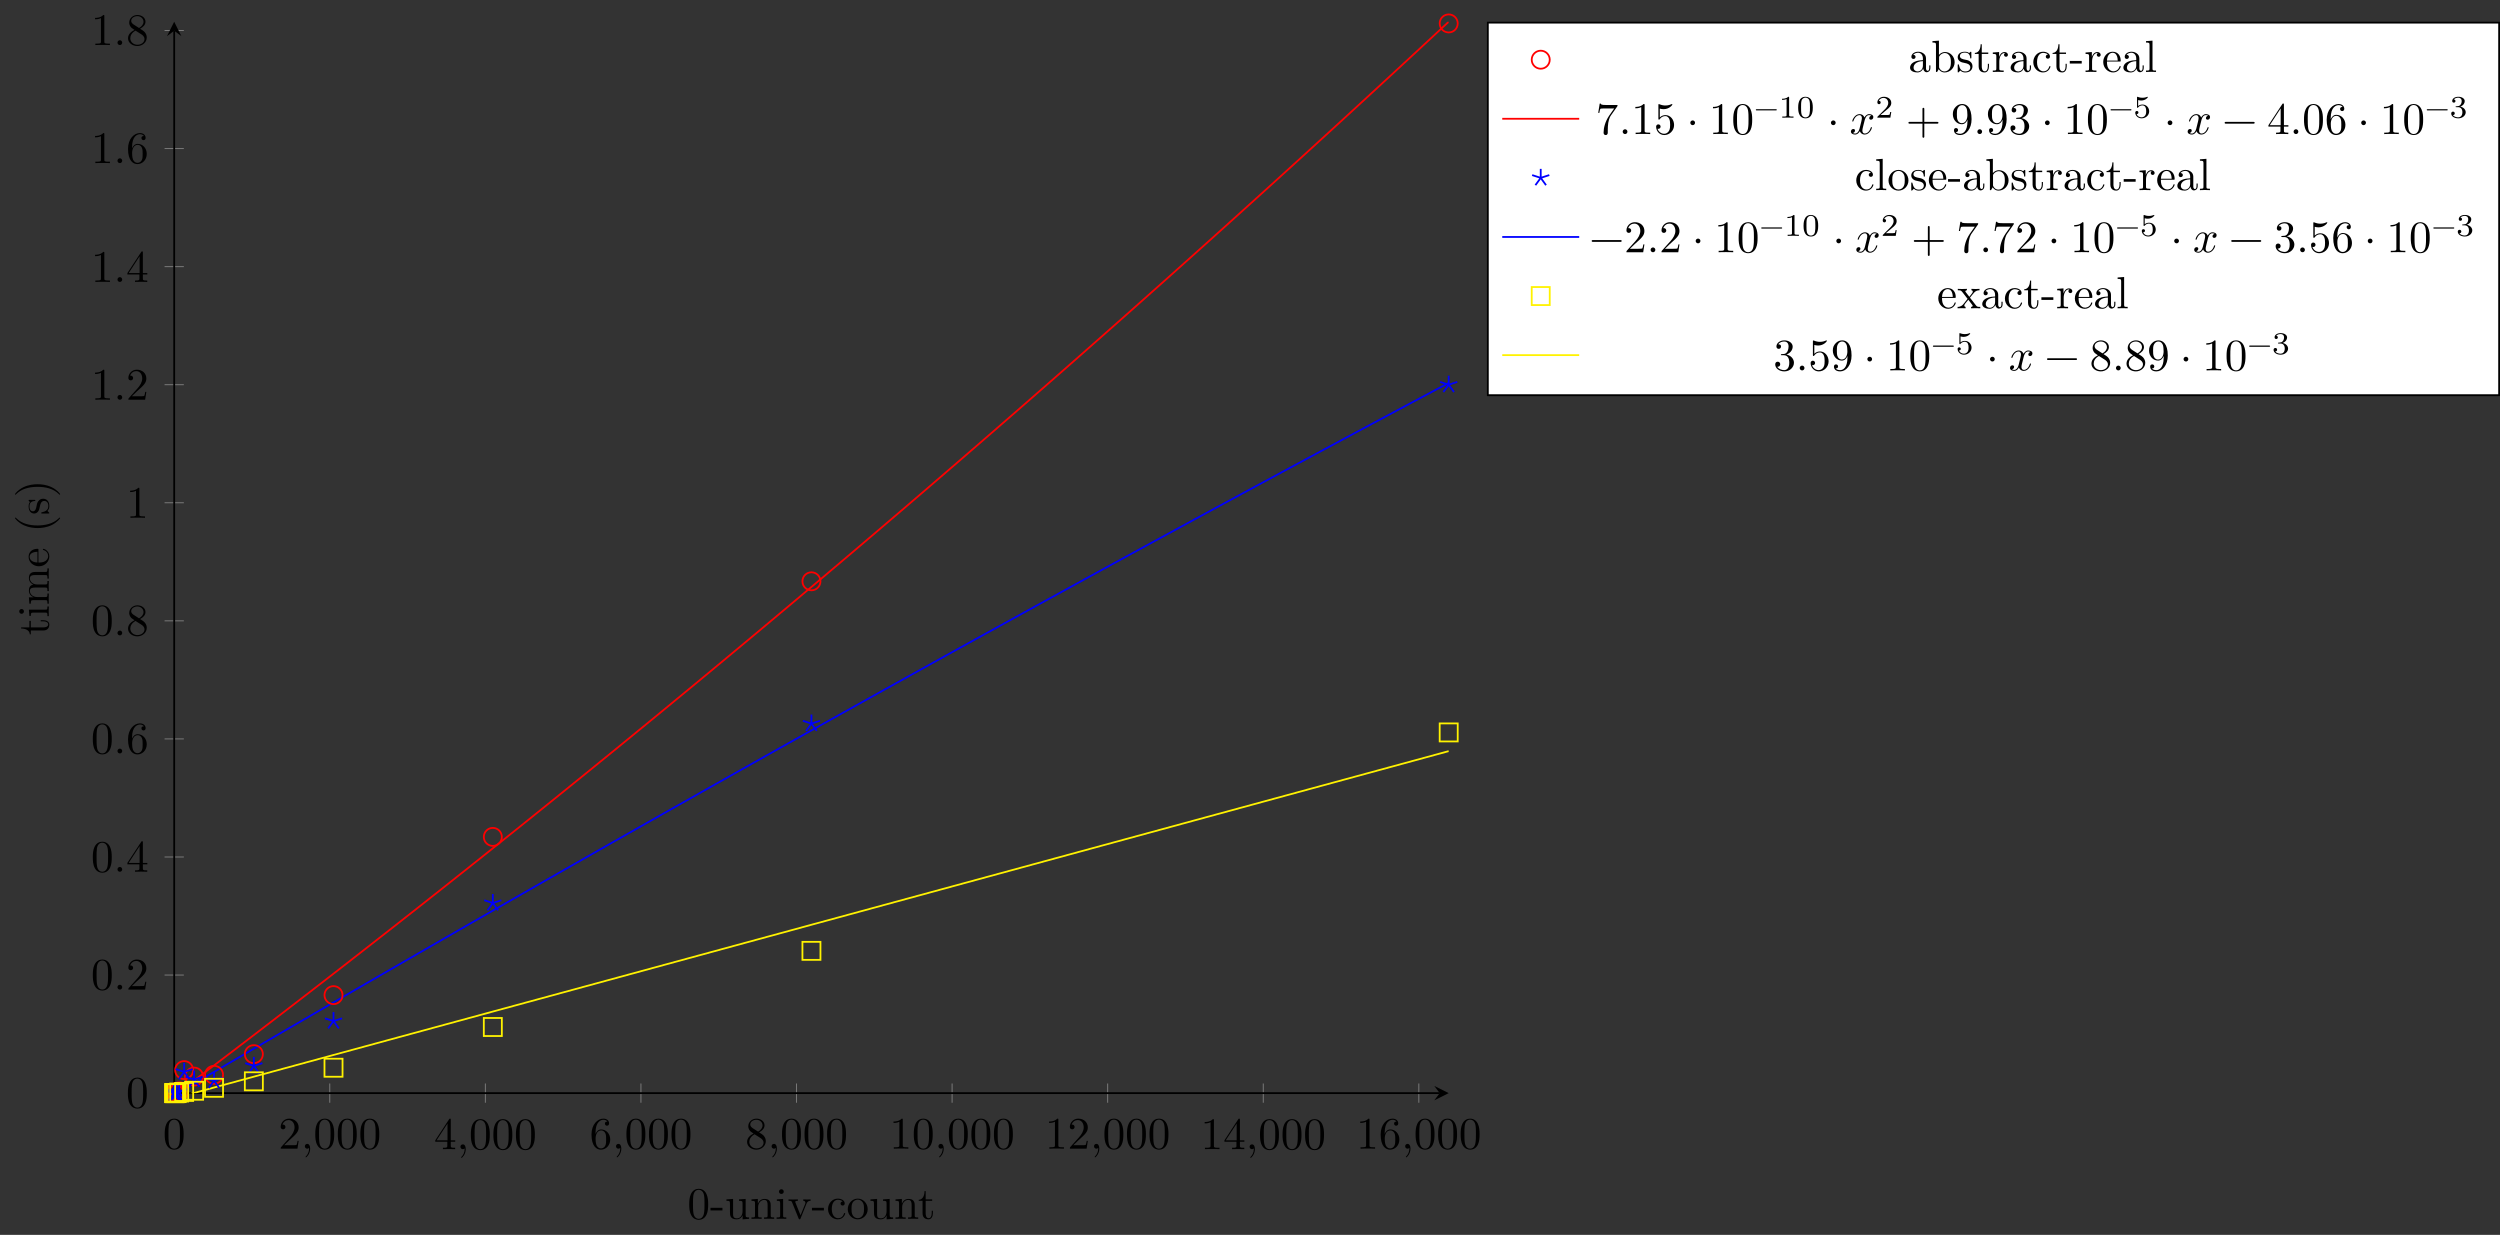 <?xml version="1.0" encoding="UTF-8"?>
<svg xmlns="http://www.w3.org/2000/svg" xmlns:xlink="http://www.w3.org/1999/xlink" width="552.556pt" height="272.932pt" viewBox="0 0 552.556 272.932" version="1.1">
<rect x="0" y="0" width="552.556" height="272.932" fill="#333333" stroke="none"/>
<defs>
<g>
<symbol overflow="visible" id="glyph0-0">
<path style="stroke:none;" d=""/>
</symbol>
<symbol overflow="visible" id="glyph0-1">
<path style="stroke:none;" d="M 4.578 -3.188 C 4.578 -3.984 4.531 -4.781 4.188 -5.516 C 3.734 -6.484 2.906 -6.641 2.5 -6.641 C 1.891 -6.641 1.172 -6.375 0.75 -5.453 C 0.438 -4.766 0.391 -3.984 0.391 -3.188 C 0.391 -2.438 0.422 -1.547 0.844 -0.781 C 1.266 0.016 2 0.219 2.484 0.219 C 3.016 0.219 3.781 0.016 4.219 -0.938 C 4.531 -1.625 4.578 -2.406 4.578 -3.188 Z M 3.766 -3.312 C 3.766 -2.562 3.766 -1.891 3.656 -1.25 C 3.5 -0.297 2.938 0 2.484 0 C 2.094 0 1.5 -0.25 1.328 -1.203 C 1.219 -1.797 1.219 -2.719 1.219 -3.312 C 1.219 -3.953 1.219 -4.609 1.297 -5.141 C 1.484 -6.328 2.234 -6.422 2.484 -6.422 C 2.812 -6.422 3.469 -6.234 3.656 -5.25 C 3.766 -4.688 3.766 -3.938 3.766 -3.312 Z M 3.766 -3.312 "/>
</symbol>
<symbol overflow="visible" id="glyph0-2">
<path style="stroke:none;" d="M 4.469 -1.734 L 4.234 -1.734 C 4.172 -1.438 4.109 -1 4 -0.844 C 3.938 -0.766 3.281 -0.766 3.062 -0.766 L 1.266 -0.766 L 2.328 -1.797 C 3.875 -3.172 4.469 -3.703 4.469 -4.703 C 4.469 -5.844 3.578 -6.641 2.359 -6.641 C 1.234 -6.641 0.5 -5.719 0.5 -4.828 C 0.5 -4.281 1 -4.281 1.031 -4.281 C 1.203 -4.281 1.547 -4.391 1.547 -4.812 C 1.547 -5.062 1.359 -5.328 1.016 -5.328 C 0.938 -5.328 0.922 -5.328 0.891 -5.312 C 1.109 -5.969 1.656 -6.328 2.234 -6.328 C 3.141 -6.328 3.562 -5.516 3.562 -4.703 C 3.562 -3.906 3.078 -3.125 2.516 -2.5 L 0.609 -0.375 C 0.5 -0.266 0.5 -0.234 0.5 0 L 4.203 0 Z M 4.469 -1.734 "/>
</symbol>
<symbol overflow="visible" id="glyph0-3">
<path style="stroke:none;" d="M 2.031 -0.016 C 2.031 -0.672 1.781 -1.062 1.391 -1.062 C 1.062 -1.062 0.859 -0.812 0.859 -0.531 C 0.859 -0.266 1.062 0 1.391 0 C 1.5 0 1.641 -0.047 1.734 -0.125 C 1.766 -0.156 1.781 -0.156 1.781 -0.156 C 1.781 -0.156 1.797 -0.156 1.797 -0.016 C 1.797 0.734 1.453 1.328 1.125 1.656 C 1.016 1.766 1.016 1.781 1.016 1.812 C 1.016 1.891 1.062 1.922 1.109 1.922 C 1.219 1.922 2.031 1.156 2.031 -0.016 Z M 2.031 -0.016 "/>
</symbol>
<symbol overflow="visible" id="glyph0-4">
<path style="stroke:none;" d="M 4.688 -1.641 L 4.688 -1.953 L 3.703 -1.953 L 3.703 -6.484 C 3.703 -6.688 3.703 -6.75 3.531 -6.75 C 3.453 -6.75 3.422 -6.75 3.344 -6.625 L 0.281 -1.953 L 0.281 -1.641 L 2.938 -1.641 L 2.938 -0.781 C 2.938 -0.422 2.906 -0.312 2.172 -0.312 L 1.969 -0.312 L 1.969 0 C 2.375 -0.031 2.891 -0.031 3.312 -0.031 C 3.734 -0.031 4.25 -0.031 4.672 0 L 4.672 -0.312 L 4.453 -0.312 C 3.719 -0.312 3.703 -0.422 3.703 -0.781 L 3.703 -1.641 Z M 2.984 -1.953 L 0.562 -1.953 L 2.984 -5.672 Z M 2.984 -1.953 "/>
</symbol>
<symbol overflow="visible" id="glyph0-5">
<path style="stroke:none;" d="M 4.562 -2.031 C 4.562 -3.297 3.672 -4.25 2.562 -4.25 C 1.891 -4.25 1.516 -3.75 1.312 -3.266 L 1.312 -3.516 C 1.312 -6.031 2.547 -6.391 3.062 -6.391 C 3.297 -6.391 3.719 -6.328 3.938 -5.984 C 3.781 -5.984 3.391 -5.984 3.391 -5.547 C 3.391 -5.234 3.625 -5.078 3.844 -5.078 C 4 -5.078 4.312 -5.172 4.312 -5.562 C 4.312 -6.156 3.875 -6.641 3.047 -6.641 C 1.766 -6.641 0.422 -5.359 0.422 -3.156 C 0.422 -0.484 1.578 0.219 2.5 0.219 C 3.609 0.219 4.562 -0.719 4.562 -2.031 Z M 3.656 -2.047 C 3.656 -1.562 3.656 -1.062 3.484 -0.703 C 3.188 -0.109 2.734 -0.062 2.5 -0.062 C 1.875 -0.062 1.578 -0.656 1.516 -0.812 C 1.328 -1.281 1.328 -2.078 1.328 -2.25 C 1.328 -3.031 1.656 -4.031 2.547 -4.031 C 2.719 -4.031 3.172 -4.031 3.484 -3.406 C 3.656 -3.047 3.656 -2.531 3.656 -2.047 Z M 3.656 -2.047 "/>
</symbol>
<symbol overflow="visible" id="glyph0-6">
<path style="stroke:none;" d="M 4.562 -1.672 C 4.562 -2.031 4.453 -2.484 4.062 -2.906 C 3.875 -3.109 3.719 -3.203 3.078 -3.609 C 3.797 -3.984 4.281 -4.5 4.281 -5.156 C 4.281 -6.078 3.406 -6.641 2.5 -6.641 C 1.5 -6.641 0.688 -5.906 0.688 -4.969 C 0.688 -4.797 0.703 -4.344 1.125 -3.875 C 1.234 -3.766 1.609 -3.516 1.859 -3.344 C 1.281 -3.047 0.422 -2.5 0.422 -1.5 C 0.422 -0.453 1.438 0.219 2.484 0.219 C 3.609 0.219 4.562 -0.609 4.562 -1.672 Z M 3.844 -5.156 C 3.844 -4.578 3.453 -4.109 2.859 -3.766 L 1.625 -4.562 C 1.172 -4.859 1.125 -5.188 1.125 -5.359 C 1.125 -5.969 1.781 -6.391 2.484 -6.391 C 3.203 -6.391 3.844 -5.875 3.844 -5.156 Z M 4.062 -1.312 C 4.062 -0.578 3.312 -0.062 2.5 -0.062 C 1.641 -0.062 0.922 -0.672 0.922 -1.5 C 0.922 -2.078 1.234 -2.719 2.078 -3.188 L 3.312 -2.406 C 3.594 -2.219 4.062 -1.922 4.062 -1.312 Z M 4.062 -1.312 "/>
</symbol>
<symbol overflow="visible" id="glyph0-7">
<path style="stroke:none;" d="M 4.172 0 L 4.172 -0.312 L 3.859 -0.312 C 2.953 -0.312 2.938 -0.422 2.938 -0.781 L 2.938 -6.375 C 2.938 -6.625 2.938 -6.641 2.703 -6.641 C 2.078 -6 1.203 -6 0.891 -6 L 0.891 -5.688 C 1.094 -5.688 1.672 -5.688 2.188 -5.953 L 2.188 -0.781 C 2.188 -0.422 2.156 -0.312 1.266 -0.312 L 0.953 -0.312 L 0.953 0 C 1.297 -0.031 2.156 -0.031 2.562 -0.031 C 2.953 -0.031 3.828 -0.031 4.172 0 Z M 4.172 0 "/>
</symbol>
<symbol overflow="visible" id="glyph0-8">
<path style="stroke:none;" d="M 1.906 -0.531 C 1.906 -0.812 1.672 -1.062 1.391 -1.062 C 1.094 -1.062 0.859 -0.812 0.859 -0.531 C 0.859 -0.234 1.094 0 1.391 0 C 1.672 0 1.906 -0.234 1.906 -0.531 Z M 1.906 -0.531 "/>
</symbol>
<symbol overflow="visible" id="glyph0-9">
<path style="stroke:none;" d="M 4.828 -6.422 L 2.406 -6.422 C 1.203 -6.422 1.172 -6.547 1.141 -6.734 L 0.891 -6.734 L 0.562 -4.688 L 0.812 -4.688 C 0.844 -4.844 0.922 -5.469 1.062 -5.594 C 1.125 -5.656 1.906 -5.656 2.031 -5.656 L 4.094 -5.656 L 2.984 -4.078 C 2.078 -2.734 1.75 -1.344 1.75 -0.328 C 1.75 -0.234 1.75 0.219 2.219 0.219 C 2.672 0.219 2.672 -0.234 2.672 -0.328 L 2.672 -0.844 C 2.672 -1.391 2.703 -1.938 2.781 -2.469 C 2.828 -2.703 2.953 -3.562 3.406 -4.172 L 4.75 -6.078 C 4.828 -6.188 4.828 -6.203 4.828 -6.422 Z M 4.828 -6.422 "/>
</symbol>
<symbol overflow="visible" id="glyph0-10">
<path style="stroke:none;" d="M 4.469 -2 C 4.469 -3.188 3.656 -4.188 2.578 -4.188 C 2.109 -4.188 1.672 -4.031 1.312 -3.672 L 1.312 -5.625 C 1.516 -5.562 1.844 -5.5 2.156 -5.5 C 3.391 -5.5 4.094 -6.406 4.094 -6.531 C 4.094 -6.594 4.062 -6.641 3.984 -6.641 C 3.984 -6.641 3.953 -6.641 3.906 -6.609 C 3.703 -6.516 3.219 -6.312 2.547 -6.312 C 2.156 -6.312 1.688 -6.391 1.219 -6.594 C 1.141 -6.625 1.109 -6.625 1.109 -6.625 C 1 -6.625 1 -6.547 1 -6.391 L 1 -3.438 C 1 -3.266 1 -3.188 1.141 -3.188 C 1.219 -3.188 1.234 -3.203 1.281 -3.266 C 1.391 -3.422 1.75 -3.969 2.562 -3.969 C 3.078 -3.969 3.328 -3.516 3.406 -3.328 C 3.562 -2.953 3.594 -2.578 3.594 -2.078 C 3.594 -1.719 3.594 -1.125 3.344 -0.703 C 3.109 -0.312 2.734 -0.062 2.281 -0.062 C 1.562 -0.062 0.984 -0.594 0.812 -1.172 C 0.844 -1.172 0.875 -1.156 0.984 -1.156 C 1.312 -1.156 1.484 -1.406 1.484 -1.641 C 1.484 -1.891 1.312 -2.141 0.984 -2.141 C 0.844 -2.141 0.5 -2.062 0.5 -1.609 C 0.5 -0.75 1.188 0.219 2.297 0.219 C 3.453 0.219 4.469 -0.734 4.469 -2 Z M 4.469 -2 "/>
</symbol>
<symbol overflow="visible" id="glyph0-11">
<path style="stroke:none;" d="M 1.906 -2.5 C 1.906 -2.781 1.672 -3.016 1.391 -3.016 C 1.094 -3.016 0.859 -2.781 0.859 -2.5 C 0.859 -2.203 1.094 -1.969 1.391 -1.969 C 1.672 -1.969 1.906 -2.203 1.906 -2.5 Z M 1.906 -2.5 "/>
</symbol>
<symbol overflow="visible" id="glyph0-12">
<path style="stroke:none;" d="M 5.25 -3.75 C 5.25 -4.266 4.672 -4.406 4.328 -4.406 C 3.75 -4.406 3.406 -3.875 3.281 -3.656 C 3.031 -4.312 2.5 -4.406 2.203 -4.406 C 1.172 -4.406 0.594 -3.125 0.594 -2.875 C 0.594 -2.766 0.719 -2.766 0.719 -2.766 C 0.797 -2.766 0.828 -2.797 0.844 -2.875 C 1.188 -3.938 1.844 -4.188 2.188 -4.188 C 2.375 -4.188 2.719 -4.094 2.719 -3.516 C 2.719 -3.203 2.547 -2.547 2.188 -1.141 C 2.031 -0.531 1.672 -0.109 1.234 -0.109 C 1.172 -0.109 0.953 -0.109 0.734 -0.234 C 0.984 -0.297 1.203 -0.5 1.203 -0.781 C 1.203 -1.047 0.984 -1.125 0.844 -1.125 C 0.531 -1.125 0.297 -0.875 0.297 -0.547 C 0.297 -0.094 0.781 0.109 1.219 0.109 C 1.891 0.109 2.25 -0.594 2.266 -0.641 C 2.391 -0.281 2.75 0.109 3.344 0.109 C 4.375 0.109 4.938 -1.172 4.938 -1.422 C 4.938 -1.531 4.859 -1.531 4.828 -1.531 C 4.734 -1.531 4.719 -1.484 4.688 -1.422 C 4.359 -0.344 3.688 -0.109 3.375 -0.109 C 2.984 -0.109 2.828 -0.422 2.828 -0.766 C 2.828 -0.984 2.875 -1.203 2.984 -1.641 L 3.328 -3.016 C 3.391 -3.266 3.625 -4.188 4.312 -4.188 C 4.359 -4.188 4.609 -4.188 4.812 -4.062 C 4.531 -4 4.344 -3.766 4.344 -3.516 C 4.344 -3.359 4.453 -3.172 4.719 -3.172 C 4.938 -3.172 5.25 -3.344 5.25 -3.75 Z M 5.25 -3.75 "/>
</symbol>
<symbol overflow="visible" id="glyph0-13">
<path style="stroke:none;" d="M 7.203 -2.5 C 7.203 -2.609 7.109 -2.688 7 -2.688 L 4.078 -2.688 L 4.078 -5.609 C 4.078 -5.719 3.984 -5.812 3.875 -5.812 C 3.766 -5.812 3.672 -5.719 3.672 -5.609 L 3.672 -2.688 L 0.75 -2.688 C 0.641 -2.688 0.562 -2.609 0.562 -2.5 C 0.562 -2.375 0.641 -2.297 0.75 -2.297 L 3.672 -2.297 L 3.672 0.625 C 3.672 0.734 3.766 0.828 3.875 0.828 C 3.984 0.828 4.078 0.734 4.078 0.625 L 4.078 -2.297 L 7 -2.297 C 7.109 -2.297 7.203 -2.375 7.203 -2.5 Z M 7.203 -2.5 "/>
</symbol>
<symbol overflow="visible" id="glyph0-14">
<path style="stroke:none;" d="M 4.562 -3.281 C 4.562 -5.969 3.406 -6.641 2.516 -6.641 C 1.969 -6.641 1.484 -6.453 1.062 -6.016 C 0.641 -5.562 0.422 -5.141 0.422 -4.391 C 0.422 -3.156 1.297 -2.172 2.406 -2.172 C 3.016 -2.172 3.422 -2.594 3.656 -3.172 L 3.656 -2.844 C 3.656 -0.516 2.625 -0.062 2.047 -0.062 C 1.875 -0.062 1.328 -0.078 1.062 -0.422 C 1.5 -0.422 1.578 -0.703 1.578 -0.875 C 1.578 -1.188 1.344 -1.328 1.125 -1.328 C 0.969 -1.328 0.672 -1.25 0.672 -0.859 C 0.672 -0.188 1.203 0.219 2.047 0.219 C 3.344 0.219 4.562 -1.141 4.562 -3.281 Z M 3.641 -4.203 C 3.641 -3.375 3.297 -2.406 2.422 -2.406 C 2.266 -2.406 1.797 -2.406 1.5 -3.031 C 1.312 -3.406 1.312 -3.891 1.312 -4.391 C 1.312 -4.922 1.312 -5.391 1.531 -5.766 C 1.797 -6.266 2.172 -6.391 2.516 -6.391 C 2.984 -6.391 3.312 -6.047 3.484 -5.609 C 3.594 -5.281 3.641 -4.656 3.641 -4.203 Z M 3.641 -4.203 "/>
</symbol>
<symbol overflow="visible" id="glyph0-15">
<path style="stroke:none;" d="M 4.562 -1.703 C 4.562 -2.516 3.922 -3.297 2.891 -3.516 C 3.703 -3.781 4.281 -4.469 4.281 -5.266 C 4.281 -6.078 3.406 -6.641 2.453 -6.641 C 1.453 -6.641 0.688 -6.047 0.688 -5.281 C 0.688 -4.953 0.906 -4.766 1.203 -4.766 C 1.5 -4.766 1.703 -4.984 1.703 -5.281 C 1.703 -5.766 1.234 -5.766 1.094 -5.766 C 1.391 -6.266 2.047 -6.391 2.406 -6.391 C 2.828 -6.391 3.375 -6.172 3.375 -5.281 C 3.375 -5.156 3.344 -4.578 3.094 -4.141 C 2.797 -3.656 2.453 -3.625 2.203 -3.625 C 2.125 -3.609 1.891 -3.594 1.812 -3.594 C 1.734 -3.578 1.672 -3.562 1.672 -3.469 C 1.672 -3.359 1.734 -3.359 1.906 -3.359 L 2.344 -3.359 C 3.156 -3.359 3.531 -2.688 3.531 -1.703 C 3.531 -0.344 2.844 -0.062 2.406 -0.062 C 1.969 -0.062 1.219 -0.234 0.875 -0.812 C 1.219 -0.766 1.531 -0.984 1.531 -1.359 C 1.531 -1.719 1.266 -1.922 0.984 -1.922 C 0.734 -1.922 0.422 -1.781 0.422 -1.344 C 0.422 -0.438 1.344 0.219 2.438 0.219 C 3.656 0.219 4.562 -0.688 4.562 -1.703 Z M 4.562 -1.703 "/>
</symbol>
<symbol overflow="visible" id="glyph0-16">
<path style="stroke:none;" d="M 7.203 -2.5 C 7.203 -2.609 7.109 -2.688 7 -2.688 L 0.75 -2.688 C 0.641 -2.688 0.562 -2.609 0.562 -2.5 C 0.562 -2.375 0.641 -2.297 0.75 -2.297 L 7 -2.297 C 7.109 -2.297 7.203 -2.375 7.203 -2.5 Z M 7.203 -2.5 "/>
</symbol>
<symbol overflow="visible" id="glyph1-0">
<path style="stroke:none;" d=""/>
</symbol>
<symbol overflow="visible" id="glyph1-1">
<path style="stroke:none;" d="M 4.578 -3.188 C 4.578 -3.984 4.531 -4.781 4.188 -5.516 C 3.734 -6.484 2.906 -6.641 2.5 -6.641 C 1.891 -6.641 1.172 -6.375 0.75 -5.453 C 0.438 -4.766 0.391 -3.984 0.391 -3.188 C 0.391 -2.438 0.422 -1.547 0.844 -0.781 C 1.266 0.016 2 0.219 2.484 0.219 C 3.016 0.219 3.781 0.016 4.219 -0.938 C 4.531 -1.625 4.578 -2.406 4.578 -3.188 Z M 3.766 -3.312 C 3.766 -2.562 3.766 -1.891 3.656 -1.25 C 3.5 -0.297 2.938 0 2.484 0 C 2.094 0 1.5 -0.25 1.328 -1.203 C 1.219 -1.797 1.219 -2.719 1.219 -3.312 C 1.219 -3.953 1.219 -4.609 1.297 -5.141 C 1.484 -6.328 2.234 -6.422 2.484 -6.422 C 2.812 -6.422 3.469 -6.234 3.656 -5.25 C 3.766 -4.688 3.766 -3.938 3.766 -3.312 Z M 3.766 -3.312 "/>
</symbol>
<symbol overflow="visible" id="glyph1-2">
<path style="stroke:none;" d="M 2.75 -1.859 L 2.75 -2.438 L 0.109 -2.438 L 0.109 -1.859 Z M 2.75 -1.859 "/>
</symbol>
<symbol overflow="visible" id="glyph1-3">
<path style="stroke:none;" d="M 5.328 0 L 5.328 -0.312 C 4.641 -0.312 4.562 -0.375 4.562 -0.875 L 4.562 -4.406 L 3.094 -4.297 L 3.094 -3.984 C 3.781 -3.984 3.875 -3.922 3.875 -3.422 L 3.875 -1.656 C 3.875 -0.781 3.391 -0.109 2.656 -0.109 C 1.828 -0.109 1.781 -0.578 1.781 -1.094 L 1.781 -4.406 L 0.312 -4.297 L 0.312 -3.984 C 1.094 -3.984 1.094 -3.953 1.094 -3.078 L 1.094 -1.578 C 1.094 -0.797 1.094 0.109 2.609 0.109 C 3.172 0.109 3.609 -0.172 3.891 -0.781 L 3.891 0.109 Z M 5.328 0 "/>
</symbol>
<symbol overflow="visible" id="glyph1-4">
<path style="stroke:none;" d="M 5.328 0 L 5.328 -0.312 C 4.812 -0.312 4.562 -0.312 4.562 -0.609 L 4.562 -2.516 C 4.562 -3.375 4.562 -3.672 4.25 -4.031 C 4.109 -4.203 3.781 -4.406 3.203 -4.406 C 2.469 -4.406 2 -3.984 1.719 -3.359 L 1.719 -4.406 L 0.312 -4.297 L 0.312 -3.984 C 1.016 -3.984 1.094 -3.922 1.094 -3.422 L 1.094 -0.75 C 1.094 -0.312 0.984 -0.312 0.312 -0.312 L 0.312 0 L 1.453 -0.031 L 2.562 0 L 2.562 -0.312 C 1.891 -0.312 1.781 -0.312 1.781 -0.75 L 1.781 -2.594 C 1.781 -3.625 2.5 -4.188 3.125 -4.188 C 3.766 -4.188 3.875 -3.656 3.875 -3.078 L 3.875 -0.75 C 3.875 -0.312 3.766 -0.312 3.094 -0.312 L 3.094 0 L 4.219 -0.031 Z M 5.328 0 "/>
</symbol>
<symbol overflow="visible" id="glyph1-5">
<path style="stroke:none;" d="M 2.469 0 L 2.469 -0.312 C 1.797 -0.312 1.766 -0.359 1.766 -0.75 L 1.766 -4.406 L 0.375 -4.297 L 0.375 -3.984 C 1.016 -3.984 1.109 -3.922 1.109 -3.438 L 1.109 -0.75 C 1.109 -0.312 1 -0.312 0.328 -0.312 L 0.328 0 L 1.422 -0.031 C 1.781 -0.031 2.125 -0.016 2.469 0 Z M 1.906 -6.016 C 1.906 -6.297 1.688 -6.547 1.391 -6.547 C 1.047 -6.547 0.844 -6.266 0.844 -6.016 C 0.844 -5.75 1.078 -5.5 1.375 -5.5 C 1.719 -5.5 1.906 -5.766 1.906 -6.016 Z M 1.906 -6.016 "/>
</symbol>
<symbol overflow="visible" id="glyph1-6">
<path style="stroke:none;" d="M 5.062 -3.984 L 5.062 -4.297 C 4.828 -4.281 4.547 -4.266 4.312 -4.266 L 3.453 -4.297 L 3.453 -3.984 C 3.812 -3.984 3.922 -3.75 3.922 -3.562 C 3.922 -3.469 3.906 -3.422 3.875 -3.312 L 2.844 -0.781 L 1.734 -3.562 C 1.672 -3.688 1.672 -3.734 1.672 -3.734 C 1.672 -3.984 2.062 -3.984 2.25 -3.984 L 2.25 -4.297 L 1.156 -4.266 C 0.891 -4.266 0.484 -4.281 0.188 -4.297 L 0.188 -3.984 C 0.812 -3.984 0.859 -3.922 0.984 -3.625 L 2.422 -0.078 C 2.484 0.062 2.5 0.109 2.625 0.109 C 2.766 0.109 2.797 0.016 2.844 -0.078 L 4.141 -3.312 C 4.234 -3.547 4.406 -3.984 5.062 -3.984 Z M 5.062 -3.984 "/>
</symbol>
<symbol overflow="visible" id="glyph1-7">
<path style="stroke:none;" d="M 4.141 -1.188 C 4.141 -1.281 4.031 -1.281 4 -1.281 C 3.922 -1.281 3.891 -1.25 3.875 -1.188 C 3.594 -0.266 2.938 -0.141 2.578 -0.141 C 2.047 -0.141 1.172 -0.562 1.172 -2.172 C 1.172 -3.797 1.984 -4.219 2.516 -4.219 C 2.609 -4.219 3.234 -4.203 3.578 -3.844 C 3.172 -3.812 3.109 -3.516 3.109 -3.391 C 3.109 -3.125 3.297 -2.938 3.562 -2.938 C 3.828 -2.938 4.031 -3.094 4.031 -3.406 C 4.031 -4.078 3.266 -4.469 2.5 -4.469 C 1.25 -4.469 0.344 -3.391 0.344 -2.156 C 0.344 -0.875 1.328 0.109 2.484 0.109 C 3.812 0.109 4.141 -1.094 4.141 -1.188 Z M 4.141 -1.188 "/>
</symbol>
<symbol overflow="visible" id="glyph1-8">
<path style="stroke:none;" d="M 4.688 -2.141 C 4.688 -3.406 3.703 -4.469 2.5 -4.469 C 1.25 -4.469 0.281 -3.375 0.281 -2.141 C 0.281 -0.844 1.312 0.109 2.484 0.109 C 3.688 0.109 4.688 -0.875 4.688 -2.141 Z M 3.875 -2.219 C 3.875 -1.859 3.875 -1.312 3.656 -0.875 C 3.422 -0.422 2.984 -0.141 2.5 -0.141 C 2.062 -0.141 1.625 -0.344 1.359 -0.812 C 1.109 -1.25 1.109 -1.859 1.109 -2.219 C 1.109 -2.609 1.109 -3.141 1.344 -3.578 C 1.609 -4.031 2.078 -4.25 2.484 -4.25 C 2.922 -4.25 3.344 -4.031 3.609 -3.594 C 3.875 -3.172 3.875 -2.594 3.875 -2.219 Z M 3.875 -2.219 "/>
</symbol>
<symbol overflow="visible" id="glyph1-9">
<path style="stroke:none;" d="M 3.312 -1.234 L 3.312 -1.797 L 3.062 -1.797 L 3.062 -1.25 C 3.062 -0.516 2.766 -0.141 2.391 -0.141 C 1.719 -0.141 1.719 -1.047 1.719 -1.219 L 1.719 -3.984 L 3.156 -3.984 L 3.156 -4.297 L 1.719 -4.297 L 1.719 -6.125 L 1.469 -6.125 C 1.469 -5.312 1.172 -4.25 0.188 -4.203 L 0.188 -3.984 L 1.031 -3.984 L 1.031 -1.234 C 1.031 -0.016 1.969 0.109 2.328 0.109 C 3.031 0.109 3.312 -0.594 3.312 -1.234 Z M 3.312 -1.234 "/>
</symbol>
<symbol overflow="visible" id="glyph1-10">
<path style="stroke:none;" d="M 4.812 -0.891 L 4.812 -1.453 L 4.562 -1.453 L 4.562 -0.891 C 4.562 -0.312 4.312 -0.25 4.203 -0.25 C 3.875 -0.25 3.844 -0.703 3.844 -0.75 L 3.844 -2.734 C 3.844 -3.156 3.844 -3.547 3.484 -3.922 C 3.094 -4.312 2.594 -4.469 2.109 -4.469 C 1.297 -4.469 0.609 -4 0.609 -3.344 C 0.609 -3.047 0.812 -2.875 1.062 -2.875 C 1.344 -2.875 1.531 -3.078 1.531 -3.328 C 1.531 -3.453 1.469 -3.781 1.016 -3.781 C 1.281 -4.141 1.781 -4.25 2.094 -4.25 C 2.578 -4.25 3.156 -3.859 3.156 -2.969 L 3.156 -2.609 C 2.641 -2.578 1.938 -2.547 1.312 -2.25 C 0.562 -1.906 0.312 -1.391 0.312 -0.953 C 0.312 -0.141 1.281 0.109 1.906 0.109 C 2.578 0.109 3.031 -0.297 3.219 -0.75 C 3.266 -0.359 3.531 0.062 4 0.062 C 4.203 0.062 4.812 -0.078 4.812 -0.891 Z M 3.156 -1.391 C 3.156 -0.453 2.438 -0.109 1.984 -0.109 C 1.5 -0.109 1.094 -0.453 1.094 -0.953 C 1.094 -1.5 1.5 -2.328 3.156 -2.391 Z M 3.156 -1.391 "/>
</symbol>
<symbol overflow="visible" id="glyph1-11">
<path style="stroke:none;" d="M 5.188 -2.156 C 5.188 -3.422 4.219 -4.406 3.078 -4.406 C 2.297 -4.406 1.875 -3.938 1.719 -3.766 L 1.719 -6.922 L 0.281 -6.812 L 0.281 -6.5 C 0.984 -6.5 1.062 -6.438 1.062 -5.938 L 1.062 0 L 1.312 0 L 1.672 -0.625 C 1.812 -0.391 2.234 0.109 2.969 0.109 C 4.156 0.109 5.188 -0.875 5.188 -2.156 Z M 4.359 -2.156 C 4.359 -1.797 4.344 -1.203 4.062 -0.75 C 3.844 -0.438 3.469 -0.109 2.938 -0.109 C 2.484 -0.109 2.125 -0.344 1.891 -0.719 C 1.75 -0.922 1.75 -0.953 1.75 -1.141 L 1.75 -3.188 C 1.75 -3.375 1.75 -3.391 1.859 -3.547 C 2.25 -4.109 2.797 -4.188 3.031 -4.188 C 3.484 -4.188 3.844 -3.922 4.078 -3.547 C 4.344 -3.141 4.359 -2.578 4.359 -2.156 Z M 4.359 -2.156 "/>
</symbol>
<symbol overflow="visible" id="glyph1-12">
<path style="stroke:none;" d="M 3.594 -1.281 C 3.594 -1.797 3.297 -2.109 3.172 -2.219 C 2.844 -2.547 2.453 -2.625 2.031 -2.703 C 1.469 -2.812 0.812 -2.938 0.812 -3.516 C 0.812 -3.875 1.062 -4.281 1.922 -4.281 C 3.016 -4.281 3.078 -3.375 3.094 -3.078 C 3.094 -2.984 3.203 -2.984 3.203 -2.984 C 3.344 -2.984 3.344 -3.031 3.344 -3.219 L 3.344 -4.234 C 3.344 -4.391 3.344 -4.469 3.234 -4.469 C 3.188 -4.469 3.156 -4.469 3.031 -4.344 C 3 -4.312 2.906 -4.219 2.859 -4.188 C 2.484 -4.469 2.078 -4.469 1.922 -4.469 C 0.703 -4.469 0.328 -3.797 0.328 -3.234 C 0.328 -2.891 0.484 -2.609 0.75 -2.391 C 1.078 -2.141 1.359 -2.078 2.078 -1.938 C 2.297 -1.891 3.109 -1.734 3.109 -1.016 C 3.109 -0.516 2.766 -0.109 1.984 -0.109 C 1.141 -0.109 0.781 -0.672 0.594 -1.531 C 0.562 -1.656 0.562 -1.688 0.453 -1.688 C 0.328 -1.688 0.328 -1.625 0.328 -1.453 L 0.328 -0.125 C 0.328 0.047 0.328 0.109 0.438 0.109 C 0.484 0.109 0.5 0.094 0.688 -0.094 C 0.703 -0.109 0.703 -0.125 0.891 -0.312 C 1.328 0.094 1.781 0.109 1.984 0.109 C 3.125 0.109 3.594 -0.562 3.594 -1.281 Z M 3.594 -1.281 "/>
</symbol>
<symbol overflow="visible" id="glyph1-13">
<path style="stroke:none;" d="M 3.625 -3.797 C 3.625 -4.109 3.312 -4.406 2.891 -4.406 C 2.156 -4.406 1.797 -3.734 1.672 -3.312 L 1.672 -4.406 L 0.281 -4.297 L 0.281 -3.984 C 0.984 -3.984 1.062 -3.922 1.062 -3.422 L 1.062 -0.75 C 1.062 -0.312 0.953 -0.312 0.281 -0.312 L 0.281 0 L 1.422 -0.031 C 1.812 -0.031 2.281 -0.031 2.688 0 L 2.688 -0.312 L 2.469 -0.312 C 1.734 -0.312 1.719 -0.422 1.719 -0.781 L 1.719 -2.312 C 1.719 -3.297 2.141 -4.188 2.891 -4.188 C 2.953 -4.188 2.984 -4.188 3 -4.172 C 2.969 -4.172 2.766 -4.047 2.766 -3.781 C 2.766 -3.516 2.984 -3.359 3.203 -3.359 C 3.375 -3.359 3.625 -3.484 3.625 -3.797 Z M 3.625 -3.797 "/>
</symbol>
<symbol overflow="visible" id="glyph1-14">
<path style="stroke:none;" d="M 4.141 -1.188 C 4.141 -1.281 4.062 -1.312 4 -1.312 C 3.922 -1.312 3.891 -1.25 3.875 -1.172 C 3.531 -0.141 2.625 -0.141 2.531 -0.141 C 2.031 -0.141 1.641 -0.438 1.406 -0.812 C 1.109 -1.281 1.109 -1.938 1.109 -2.297 L 3.891 -2.297 C 4.109 -2.297 4.141 -2.297 4.141 -2.516 C 4.141 -3.5 3.594 -4.469 2.359 -4.469 C 1.203 -4.469 0.281 -3.438 0.281 -2.188 C 0.281 -0.859 1.328 0.109 2.469 0.109 C 3.688 0.109 4.141 -1 4.141 -1.188 Z M 3.484 -2.516 L 1.109 -2.516 C 1.172 -4 2.016 -4.25 2.359 -4.25 C 3.375 -4.25 3.484 -2.906 3.484 -2.516 Z M 3.484 -2.516 "/>
</symbol>
<symbol overflow="visible" id="glyph1-15">
<path style="stroke:none;" d="M 2.547 0 L 2.547 -0.312 C 1.875 -0.312 1.766 -0.312 1.766 -0.75 L 1.766 -6.922 L 0.328 -6.812 L 0.328 -6.5 C 1.031 -6.5 1.109 -6.438 1.109 -5.938 L 1.109 -0.75 C 1.109 -0.312 1 -0.312 0.328 -0.312 L 0.328 0 L 1.438 -0.031 Z M 2.547 0 "/>
</symbol>
<symbol overflow="visible" id="glyph1-16">
<path style="stroke:none;" d="M 5.141 0 L 5.141 -0.312 C 4.609 -0.312 4.422 -0.328 4.203 -0.625 L 2.859 -2.344 C 3.156 -2.719 3.531 -3.203 3.781 -3.469 C 4.094 -3.828 4.5 -3.984 4.969 -3.984 L 4.969 -4.297 C 4.703 -4.281 4.406 -4.266 4.141 -4.266 C 3.844 -4.266 3.312 -4.281 3.188 -4.297 L 3.188 -3.984 C 3.406 -3.969 3.484 -3.844 3.484 -3.672 C 3.484 -3.516 3.375 -3.391 3.328 -3.328 L 2.719 -2.547 L 1.938 -3.562 C 1.844 -3.656 1.844 -3.672 1.844 -3.734 C 1.844 -3.891 2 -3.984 2.188 -3.984 L 2.188 -4.297 L 1.109 -4.266 C 0.906 -4.266 0.438 -4.281 0.172 -4.297 L 0.172 -3.984 C 0.875 -3.984 0.875 -3.984 1.344 -3.375 L 2.328 -2.094 C 1.859 -1.5 1.859 -1.469 1.391 -0.906 C 0.922 -0.328 0.328 -0.312 0.125 -0.312 L 0.125 0 C 0.375 -0.016 0.688 -0.031 0.953 -0.031 L 1.891 0 L 1.891 -0.312 C 1.672 -0.344 1.609 -0.469 1.609 -0.625 C 1.609 -0.844 1.891 -1.172 2.5 -1.891 L 3.266 -0.891 C 3.344 -0.781 3.469 -0.625 3.469 -0.562 C 3.469 -0.469 3.375 -0.312 3.109 -0.312 L 3.109 0 L 4.188 -0.031 C 4.453 -0.031 4.844 -0.016 5.141 0 Z M 5.141 0 "/>
</symbol>
<symbol overflow="visible" id="glyph2-0">
<path style="stroke:none;" d=""/>
</symbol>
<symbol overflow="visible" id="glyph2-1">
<path style="stroke:none;" d="M -1.234 -3.312 L -1.797 -3.312 L -1.797 -3.062 L -1.25 -3.062 C -0.516 -3.062 -0.141 -2.766 -0.141 -2.391 C -0.141 -1.719 -1.047 -1.719 -1.219 -1.719 L -3.984 -1.719 L -3.984 -3.156 L -4.297 -3.156 L -4.297 -1.719 L -6.125 -1.719 L -6.125 -1.469 C -5.312 -1.469 -4.25 -1.172 -4.203 -0.188 L -3.984 -0.188 L -3.984 -1.031 L -1.234 -1.031 C -0.016 -1.031 0.109 -1.969 0.109 -2.328 C 0.109 -3.031 -0.594 -3.312 -1.234 -3.312 Z M -1.234 -3.312 "/>
</symbol>
<symbol overflow="visible" id="glyph2-2">
<path style="stroke:none;" d="M 0 -2.469 L -0.312 -2.469 C -0.312 -1.797 -0.359 -1.766 -0.75 -1.766 L -4.406 -1.766 L -4.297 -0.375 L -3.984 -0.375 C -3.984 -1.016 -3.922 -1.109 -3.438 -1.109 L -0.75 -1.109 C -0.312 -1.109 -0.312 -1 -0.312 -0.328 L 0 -0.328 L -0.031 -1.422 C -0.031 -1.781 -0.016 -2.125 0 -2.469 Z M -6.016 -1.906 C -6.297 -1.906 -6.547 -1.688 -6.547 -1.391 C -6.547 -1.047 -6.266 -0.844 -6.016 -0.844 C -5.75 -0.844 -5.5 -1.078 -5.5 -1.375 C -5.5 -1.719 -5.766 -1.906 -6.016 -1.906 Z M -6.016 -1.906 "/>
</symbol>
<symbol overflow="visible" id="glyph2-3">
<path style="stroke:none;" d="M 0 -8.109 L -0.312 -8.109 C -0.312 -7.594 -0.312 -7.344 -0.609 -7.328 L -2.516 -7.328 C -3.375 -7.328 -3.672 -7.328 -4.031 -7.016 C -4.203 -6.875 -4.406 -6.547 -4.406 -5.969 C -4.406 -5.141 -3.812 -4.688 -3.422 -4.531 C -4.297 -4.391 -4.406 -3.656 -4.406 -3.203 C -4.406 -2.469 -3.984 -2 -3.359 -1.719 L -4.406 -1.719 L -4.297 -0.312 L -3.984 -0.312 C -3.984 -1.016 -3.922 -1.094 -3.422 -1.094 L -0.75 -1.094 C -0.312 -1.094 -0.312 -0.984 -0.312 -0.312 L 0 -0.312 L -0.031 -1.453 L 0 -2.562 L -0.312 -2.562 C -0.312 -1.891 -0.312 -1.781 -0.75 -1.781 L -2.594 -1.781 C -3.625 -1.781 -4.188 -2.5 -4.188 -3.125 C -4.188 -3.766 -3.656 -3.875 -3.078 -3.875 L -0.75 -3.875 C -0.312 -3.875 -0.312 -3.766 -0.312 -3.094 L 0 -3.094 L -0.031 -4.219 L 0 -5.328 L -0.312 -5.328 C -0.312 -4.672 -0.312 -4.562 -0.75 -4.562 L -2.594 -4.562 C -3.625 -4.562 -4.188 -5.266 -4.188 -5.906 C -4.188 -6.531 -3.656 -6.641 -3.078 -6.641 L -0.75 -6.641 C -0.312 -6.641 -0.312 -6.531 -0.312 -5.859 L 0 -5.859 L -0.031 -6.984 Z M 0 -8.109 "/>
</symbol>
<symbol overflow="visible" id="glyph2-4">
<path style="stroke:none;" d="M -1.188 -4.141 C -1.281 -4.141 -1.312 -4.062 -1.312 -4 C -1.312 -3.922 -1.25 -3.891 -1.172 -3.875 C -0.141 -3.531 -0.141 -2.625 -0.141 -2.531 C -0.141 -2.031 -0.438 -1.641 -0.812 -1.406 C -1.281 -1.109 -1.938 -1.109 -2.297 -1.109 L -2.297 -3.891 C -2.297 -4.109 -2.297 -4.141 -2.516 -4.141 C -3.5 -4.141 -4.469 -3.594 -4.469 -2.359 C -4.469 -1.203 -3.438 -0.281 -2.188 -0.281 C -0.859 -0.281 0.109 -1.328 0.109 -2.469 C 0.109 -3.688 -1 -4.141 -1.188 -4.141 Z M -2.516 -3.484 L -2.516 -1.109 C -4 -1.172 -4.25 -2.016 -4.25 -2.359 C -4.25 -3.375 -2.906 -3.484 -2.516 -3.484 Z M -2.516 -3.484 "/>
</symbol>
<symbol overflow="visible" id="glyph2-5">
<path style="stroke:none;" d="M 2.391 -3.297 C 2.359 -3.297 2.344 -3.297 2.172 -3.125 C 0.922 -1.891 -0.969 -1.562 -2.5 -1.562 C -4.234 -1.562 -5.969 -1.938 -7.203 -3.172 C -7.328 -3.297 -7.344 -3.297 -7.375 -3.297 C -7.453 -3.297 -7.484 -3.266 -7.484 -3.203 C -7.484 -3.094 -6.797 -2.203 -5.531 -1.609 C -4.438 -1.109 -3.328 -0.984 -2.5 -0.984 C -1.719 -0.984 -0.516 -1.094 0.625 -1.641 C 1.844 -2.25 2.5 -3.094 2.5 -3.203 C 2.5 -3.266 2.469 -3.297 2.391 -3.297 Z M 2.391 -3.297 "/>
</symbol>
<symbol overflow="visible" id="glyph2-6">
<path style="stroke:none;" d="M -1.281 -3.594 C -1.797 -3.594 -2.109 -3.297 -2.219 -3.172 C -2.547 -2.844 -2.625 -2.453 -2.703 -2.031 C -2.812 -1.469 -2.938 -0.812 -3.516 -0.812 C -3.875 -0.812 -4.281 -1.062 -4.281 -1.922 C -4.281 -3.016 -3.375 -3.078 -3.078 -3.094 C -2.984 -3.094 -2.984 -3.203 -2.984 -3.203 C -2.984 -3.344 -3.031 -3.344 -3.219 -3.344 L -4.234 -3.344 C -4.391 -3.344 -4.469 -3.344 -4.469 -3.234 C -4.469 -3.188 -4.469 -3.156 -4.344 -3.031 C -4.312 -3 -4.219 -2.906 -4.188 -2.859 C -4.469 -2.484 -4.469 -2.078 -4.469 -1.922 C -4.469 -0.703 -3.797 -0.328 -3.234 -0.328 C -2.891 -0.328 -2.609 -0.484 -2.391 -0.75 C -2.141 -1.078 -2.078 -1.359 -1.938 -2.078 C -1.891 -2.297 -1.734 -3.109 -1.016 -3.109 C -0.516 -3.109 -0.109 -2.766 -0.109 -1.984 C -0.109 -1.141 -0.672 -0.781 -1.531 -0.594 C -1.656 -0.562 -1.688 -0.562 -1.688 -0.453 C -1.688 -0.328 -1.625 -0.328 -1.453 -0.328 L -0.125 -0.328 C 0.047 -0.328 0.109 -0.328 0.109 -0.438 C 0.109 -0.484 0.094 -0.5 -0.094 -0.688 C -0.109 -0.703 -0.125 -0.703 -0.312 -0.891 C 0.094 -1.328 0.109 -1.781 0.109 -1.984 C 0.109 -3.125 -0.562 -3.594 -1.281 -3.594 Z M -1.281 -3.594 "/>
</symbol>
<symbol overflow="visible" id="glyph2-7">
<path style="stroke:none;" d="M -2.5 -2.875 C -3.266 -2.875 -4.469 -2.766 -5.609 -2.219 C -6.828 -1.625 -7.484 -0.766 -7.484 -0.672 C -7.484 -0.609 -7.438 -0.562 -7.375 -0.562 C -7.344 -0.562 -7.328 -0.562 -7.141 -0.75 C -6.156 -1.734 -4.578 -2.297 -2.5 -2.297 C -0.781 -2.297 0.969 -1.938 2.219 -0.703 C 2.344 -0.562 2.359 -0.562 2.391 -0.562 C 2.453 -0.562 2.5 -0.609 2.5 -0.672 C 2.5 -0.766 1.812 -1.672 0.547 -2.25 C -0.547 -2.766 -1.656 -2.875 -2.5 -2.875 Z M -2.5 -2.875 "/>
</symbol>
<symbol overflow="visible" id="glyph3-0">
<path style="stroke:none;" d=""/>
</symbol>
<symbol overflow="visible" id="glyph3-1">
<path style="stroke:none;" d="M 5.031 -1.734 C 5.031 -1.812 4.969 -1.875 4.891 -1.875 L 0.531 -1.875 C 0.453 -1.875 0.391 -1.812 0.391 -1.734 C 0.391 -1.672 0.453 -1.609 0.531 -1.609 L 4.891 -1.609 C 4.969 -1.609 5.031 -1.672 5.031 -1.734 Z M 5.031 -1.734 "/>
</symbol>
<symbol overflow="visible" id="glyph3-2">
<path style="stroke:none;" d="M 3.297 0 L 3.297 -0.25 L 3.031 -0.25 C 2.328 -0.25 2.328 -0.344 2.328 -0.578 L 2.328 -4.438 C 2.328 -4.625 2.328 -4.625 2.125 -4.625 C 1.672 -4.188 1.047 -4.188 0.766 -4.188 L 0.766 -3.938 C 0.922 -3.938 1.391 -3.938 1.766 -4.125 L 1.766 -0.578 C 1.766 -0.344 1.766 -0.25 1.078 -0.25 L 0.812 -0.25 L 0.812 0 L 2.047 -0.031 Z M 3.297 0 "/>
</symbol>
<symbol overflow="visible" id="glyph3-3">
<path style="stroke:none;" d="M 3.594 -2.219 C 3.594 -2.984 3.5 -3.547 3.188 -4.031 C 2.969 -4.344 2.531 -4.625 1.984 -4.625 C 0.359 -4.625 0.359 -2.719 0.359 -2.219 C 0.359 -1.719 0.359 0.141 1.984 0.141 C 3.594 0.141 3.594 -1.719 3.594 -2.219 Z M 2.969 -2.312 C 2.969 -1.797 2.969 -1.281 2.875 -0.844 C 2.734 -0.203 2.266 -0.062 1.984 -0.062 C 1.656 -0.062 1.234 -0.25 1.094 -0.812 C 1 -1.219 1 -1.797 1 -2.312 C 1 -2.828 1 -3.359 1.094 -3.734 C 1.25 -4.281 1.688 -4.438 1.984 -4.438 C 2.359 -4.438 2.719 -4.203 2.844 -3.797 C 2.953 -3.422 2.969 -2.922 2.969 -2.312 Z M 2.969 -2.312 "/>
</symbol>
<symbol overflow="visible" id="glyph3-4">
<path style="stroke:none;" d="M 3.516 -1.266 L 3.281 -1.266 C 3.266 -1.109 3.188 -0.703 3.094 -0.641 C 3.047 -0.594 2.516 -0.594 2.406 -0.594 L 1.125 -0.594 C 1.859 -1.234 2.109 -1.438 2.516 -1.766 C 3.031 -2.172 3.516 -2.609 3.516 -3.266 C 3.516 -4.109 2.781 -4.625 1.891 -4.625 C 1.031 -4.625 0.438 -4.016 0.438 -3.375 C 0.438 -3.031 0.734 -2.984 0.812 -2.984 C 0.969 -2.984 1.172 -3.109 1.172 -3.359 C 1.172 -3.484 1.125 -3.734 0.766 -3.734 C 0.984 -4.219 1.453 -4.375 1.781 -4.375 C 2.484 -4.375 2.844 -3.828 2.844 -3.266 C 2.844 -2.656 2.406 -2.188 2.188 -1.938 L 0.516 -0.266 C 0.438 -0.203 0.438 -0.188 0.438 0 L 3.312 0 Z M 3.516 -1.266 "/>
</symbol>
<symbol overflow="visible" id="glyph3-5">
<path style="stroke:none;" d="M 3.516 -1.406 C 3.516 -2.188 2.922 -2.906 2.062 -2.906 C 1.75 -2.906 1.391 -2.844 1.078 -2.578 L 1.078 -3.891 C 1.438 -3.797 1.641 -3.797 1.75 -3.797 C 2.672 -3.797 3.219 -4.422 3.219 -4.531 C 3.219 -4.609 3.172 -4.625 3.141 -4.625 C 3.141 -4.625 3.109 -4.625 3.078 -4.609 C 2.906 -4.547 2.547 -4.406 2.031 -4.406 C 1.828 -4.406 1.469 -4.422 1.016 -4.594 C 0.938 -4.625 0.922 -4.625 0.922 -4.625 C 0.828 -4.625 0.828 -4.547 0.828 -4.438 L 0.828 -2.391 C 0.828 -2.266 0.828 -2.188 0.938 -2.188 C 1 -2.188 1.016 -2.188 1.078 -2.281 C 1.375 -2.656 1.812 -2.719 2.047 -2.719 C 2.469 -2.719 2.656 -2.391 2.688 -2.328 C 2.812 -2.094 2.859 -1.828 2.859 -1.422 C 2.859 -1.219 2.859 -0.812 2.641 -0.5 C 2.469 -0.25 2.172 -0.078 1.828 -0.078 C 1.375 -0.078 0.906 -0.328 0.734 -0.797 C 1 -0.781 1.141 -0.953 1.141 -1.141 C 1.141 -1.438 0.875 -1.484 0.781 -1.484 C 0.781 -1.484 0.438 -1.484 0.438 -1.109 C 0.438 -0.484 1.016 0.141 1.844 0.141 C 2.734 0.141 3.516 -0.516 3.516 -1.406 Z M 3.516 -1.406 "/>
</symbol>
<symbol overflow="visible" id="glyph3-6">
<path style="stroke:none;" d="M 3.578 -1.203 C 3.578 -1.75 3.141 -2.297 2.375 -2.453 C 3.094 -2.719 3.359 -3.234 3.359 -3.672 C 3.359 -4.219 2.734 -4.625 1.953 -4.625 C 1.188 -4.625 0.594 -4.25 0.594 -3.688 C 0.594 -3.453 0.75 -3.328 0.953 -3.328 C 1.172 -3.328 1.312 -3.484 1.312 -3.672 C 1.312 -3.875 1.172 -4.031 0.953 -4.047 C 1.203 -4.344 1.672 -4.422 1.938 -4.422 C 2.25 -4.422 2.688 -4.266 2.688 -3.672 C 2.688 -3.375 2.594 -3.047 2.406 -2.844 C 2.188 -2.578 1.984 -2.562 1.641 -2.531 C 1.469 -2.516 1.453 -2.516 1.422 -2.516 C 1.422 -2.516 1.344 -2.5 1.344 -2.422 C 1.344 -2.328 1.406 -2.328 1.531 -2.328 L 1.906 -2.328 C 2.453 -2.328 2.844 -1.953 2.844 -1.203 C 2.844 -0.344 2.328 -0.078 1.938 -0.078 C 1.656 -0.078 1.031 -0.156 0.75 -0.578 C 1.078 -0.578 1.156 -0.812 1.156 -0.969 C 1.156 -1.188 0.984 -1.344 0.766 -1.344 C 0.578 -1.344 0.375 -1.219 0.375 -0.938 C 0.375 -0.281 1.094 0.141 1.938 0.141 C 2.906 0.141 3.578 -0.516 3.578 -1.203 Z M 3.578 -1.203 "/>
</symbol>
</g>
<clipPath id="clip1">
  <path d="M 38.5 4.805 L 320.195 4.805 L 320.195 241.605 L 38.5 241.605 Z M 38.5 4.805 "/>
</clipPath>
<clipPath id="clip2">
  <path d="M 38.5 78 L 320.195 78 L 320.195 241.605 L 38.5 241.605 Z M 38.5 78 "/>
</clipPath>
<clipPath id="clip3">
  <path d="M 38.5 160 L 320.195 160 L 320.195 241.605 L 38.5 241.605 Z M 38.5 160 "/>
</clipPath>
<clipPath id="clip4">
  <path d="M 328 5 L 552.555 5 L 552.555 88 L 328 88 Z M 328 5 "/>
</clipPath>
<clipPath id="clip5">
  <path d="M 328 4 L 552.555 4 L 552.555 88 L 328 88 Z M 328 4 "/>
</clipPath>
</defs>
<g id="surface1">
<path style="fill:none;stroke-width:0.199;stroke-linecap:butt;stroke-linejoin:miter;stroke:rgb(50%,50%,50%);stroke-opacity:1;stroke-miterlimit:10;" d="M -0.001 -2.126 L -0.001 2.127 M 34.386 -2.126 L 34.386 2.127 M 68.772 -2.126 L 68.772 2.127 M 103.159 -2.126 L 103.159 2.127 M 137.546 -2.126 L 137.546 2.127 M 171.933 -2.126 L 171.933 2.127 M 206.319 -2.126 L 206.319 2.127 M 240.706 -2.126 L 240.706 2.127 M 275.093 -2.126 L 275.093 2.127 " transform="matrix(1,0,0,-1,38.501,241.604)"/>
<path style="fill:none;stroke-width:0.199;stroke-linecap:butt;stroke-linejoin:miter;stroke:rgb(50%,50%,50%);stroke-opacity:1;stroke-miterlimit:10;" d="M -2.126 -0.001 L 2.128 -0.001 M -2.126 26.096 L 2.128 26.096 M -2.126 52.19 L 2.128 52.19 M -2.126 78.288 L 2.128 78.288 M -2.126 104.381 L 2.128 104.381 M -2.126 130.479 L 2.128 130.479 M -2.126 156.573 L 2.128 156.573 M -2.126 182.667 L 2.128 182.667 M -2.126 208.764 L 2.128 208.764 M -2.126 234.858 L 2.128 234.858 " transform="matrix(1,0,0,-1,38.501,241.604)"/>
<path style="fill:none;stroke-width:0.399;stroke-linecap:butt;stroke-linejoin:miter;stroke:rgb(0%,0%,0%);stroke-opacity:1;stroke-miterlimit:10;" d="M -0.001 -0.001 L 279.702 -0.001 " transform="matrix(1,0,0,-1,38.501,241.604)"/>
<path style=" stroke:none;fill-rule:nonzero;fill:rgb(0%,0%,0%);fill-opacity:1;" d="M 320.195 241.605 L 317.008 240.012 L 318.203 241.605 L 317.008 243.199 "/>
<path style="fill:none;stroke-width:0.399;stroke-linecap:butt;stroke-linejoin:miter;stroke:rgb(0%,0%,0%);stroke-opacity:1;stroke-miterlimit:10;" d="M -0.001 -0.001 L -0.001 234.807 " transform="matrix(1,0,0,-1,38.501,241.604)"/>
<path style=" stroke:none;fill-rule:nonzero;fill:rgb(0%,0%,0%);fill-opacity:1;" d="M 38.5 4.805 L 36.906 7.992 L 38.5 6.797 L 40.094 7.992 "/>
<g style="fill:rgb(0%,0%,0%);fill-opacity:1;">
  <use xlink:href="#glyph0-1" x="36.011" y="253.885"/>
</g>
<g style="fill:rgb(0%,0%,0%);fill-opacity:1;">
  <use xlink:href="#glyph0-2" x="61.54" y="253.885"/>
  <use xlink:href="#glyph0-3" x="66.521" y="253.885"/>
  <use xlink:href="#glyph0-1" x="69.291" y="253.885"/>
  <use xlink:href="#glyph0-1" x="74.272" y="253.885"/>
  <use xlink:href="#glyph0-1" x="79.254" y="253.885"/>
</g>
<g style="fill:rgb(0%,0%,0%);fill-opacity:1;">
  <use xlink:href="#glyph0-4" x="95.926" y="253.994"/>
  <use xlink:href="#glyph0-3" x="100.907" y="253.994"/>
  <use xlink:href="#glyph0-1" x="103.677" y="253.994"/>
  <use xlink:href="#glyph0-1" x="108.658" y="253.994"/>
  <use xlink:href="#glyph0-1" x="113.64" y="253.994"/>
</g>
<g style="fill:rgb(0%,0%,0%);fill-opacity:1;">
  <use xlink:href="#glyph0-5" x="130.312" y="253.885"/>
  <use xlink:href="#glyph0-3" x="135.293" y="253.885"/>
  <use xlink:href="#glyph0-1" x="138.063" y="253.885"/>
  <use xlink:href="#glyph0-1" x="143.044" y="253.885"/>
  <use xlink:href="#glyph0-1" x="148.026" y="253.885"/>
</g>
<g style="fill:rgb(0%,0%,0%);fill-opacity:1;">
  <use xlink:href="#glyph0-6" x="164.698" y="253.885"/>
  <use xlink:href="#glyph0-3" x="169.679" y="253.885"/>
  <use xlink:href="#glyph0-1" x="172.449" y="253.885"/>
  <use xlink:href="#glyph0-1" x="177.43" y="253.885"/>
  <use xlink:href="#glyph0-1" x="182.412" y="253.885"/>
</g>
<g style="fill:rgb(0%,0%,0%);fill-opacity:1;">
  <use xlink:href="#glyph0-7" x="196.594" y="253.885"/>
  <use xlink:href="#glyph0-1" x="201.575" y="253.885"/>
  <use xlink:href="#glyph0-3" x="206.557" y="253.885"/>
  <use xlink:href="#glyph0-1" x="209.326" y="253.885"/>
  <use xlink:href="#glyph0-1" x="214.308" y="253.885"/>
  <use xlink:href="#glyph0-1" x="219.289" y="253.885"/>
</g>
<g style="fill:rgb(0%,0%,0%);fill-opacity:1;">
  <use xlink:href="#glyph0-7" x="230.98" y="253.885"/>
  <use xlink:href="#glyph0-2" x="235.961" y="253.885"/>
  <use xlink:href="#glyph0-3" x="240.943" y="253.885"/>
  <use xlink:href="#glyph0-1" x="243.712" y="253.885"/>
  <use xlink:href="#glyph0-1" x="248.694" y="253.885"/>
  <use xlink:href="#glyph0-1" x="253.675" y="253.885"/>
</g>
<g style="fill:rgb(0%,0%,0%);fill-opacity:1;">
  <use xlink:href="#glyph0-7" x="265.366" y="253.994"/>
  <use xlink:href="#glyph0-4" x="270.347" y="253.994"/>
  <use xlink:href="#glyph0-3" x="275.329" y="253.994"/>
  <use xlink:href="#glyph0-1" x="278.098" y="253.994"/>
  <use xlink:href="#glyph0-1" x="283.08" y="253.994"/>
  <use xlink:href="#glyph0-1" x="288.061" y="253.994"/>
</g>
<g style="fill:rgb(0%,0%,0%);fill-opacity:1;">
  <use xlink:href="#glyph0-7" x="299.752" y="253.885"/>
  <use xlink:href="#glyph0-5" x="304.733" y="253.885"/>
  <use xlink:href="#glyph0-3" x="309.715" y="253.885"/>
  <use xlink:href="#glyph0-1" x="312.484" y="253.885"/>
  <use xlink:href="#glyph0-1" x="317.466" y="253.885"/>
  <use xlink:href="#glyph0-1" x="322.447" y="253.885"/>
</g>
<g style="fill:rgb(0%,0%,0%);fill-opacity:1;">
  <use xlink:href="#glyph0-1" x="27.874" y="244.812"/>
</g>
<g style="fill:rgb(0%,0%,0%);fill-opacity:1;">
  <use xlink:href="#glyph0-1" x="20.123" y="218.717"/>
  <use xlink:href="#glyph0-8" x="25.104" y="218.717"/>
  <use xlink:href="#glyph0-2" x="27.874" y="218.717"/>
</g>
<g style="fill:rgb(0%,0%,0%);fill-opacity:1;">
  <use xlink:href="#glyph0-1" x="20.123" y="192.676"/>
  <use xlink:href="#glyph0-8" x="25.104" y="192.676"/>
  <use xlink:href="#glyph0-4" x="27.874" y="192.676"/>
</g>
<g style="fill:rgb(0%,0%,0%);fill-opacity:1;">
  <use xlink:href="#glyph0-1" x="20.123" y="166.526"/>
  <use xlink:href="#glyph0-8" x="25.104" y="166.526"/>
  <use xlink:href="#glyph0-5" x="27.874" y="166.526"/>
</g>
<g style="fill:rgb(0%,0%,0%);fill-opacity:1;">
  <use xlink:href="#glyph0-1" x="20.123" y="140.431"/>
  <use xlink:href="#glyph0-8" x="25.104" y="140.431"/>
  <use xlink:href="#glyph0-6" x="27.874" y="140.431"/>
</g>
<g style="fill:rgb(0%,0%,0%);fill-opacity:1;">
  <use xlink:href="#glyph0-7" x="27.874" y="114.446"/>
</g>
<g style="fill:rgb(0%,0%,0%);fill-opacity:1;">
  <use xlink:href="#glyph0-7" x="20.123" y="88.351"/>
  <use xlink:href="#glyph0-8" x="25.104" y="88.351"/>
  <use xlink:href="#glyph0-2" x="27.874" y="88.351"/>
</g>
<g style="fill:rgb(0%,0%,0%);fill-opacity:1;">
  <use xlink:href="#glyph0-7" x="20.123" y="62.311"/>
  <use xlink:href="#glyph0-8" x="25.104" y="62.311"/>
  <use xlink:href="#glyph0-4" x="27.874" y="62.311"/>
</g>
<g style="fill:rgb(0%,0%,0%);fill-opacity:1;">
  <use xlink:href="#glyph0-7" x="20.123" y="36.051"/>
  <use xlink:href="#glyph0-8" x="25.104" y="36.051"/>
  <use xlink:href="#glyph0-5" x="27.874" y="36.051"/>
</g>
<g style="fill:rgb(0%,0%,0%);fill-opacity:1;">
  <use xlink:href="#glyph0-7" x="20.123" y="9.956"/>
  <use xlink:href="#glyph0-8" x="25.104" y="9.956"/>
  <use xlink:href="#glyph0-6" x="27.874" y="9.956"/>
</g>
<g clip-path="url(#clip1)" clip-rule="nonzero">
<path style="fill:none;stroke-width:0.399;stroke-linecap:butt;stroke-linejoin:miter;stroke:rgb(100%,0%,0%);stroke-opacity:1;stroke-miterlimit:10;" d="M 0.019 -0.517 C 0.019 -0.517 2.073 1.034 2.862 1.631 C 3.651 2.225 4.917 3.186 5.706 3.784 C 6.499 4.381 7.765 5.338 8.554 5.94 C 9.343 6.538 10.608 7.502 11.397 8.1 C 12.187 8.702 13.452 9.666 14.245 10.268 C 15.034 10.87 16.3 11.838 17.089 12.44 C 17.878 13.045 19.144 14.014 19.933 14.62 C 20.722 15.225 21.991 16.194 22.78 16.803 C 23.569 17.409 24.835 18.381 25.624 18.991 C 26.413 19.596 27.679 20.573 28.468 21.182 C 29.261 21.791 30.526 22.768 31.315 23.381 C 32.104 23.991 33.37 24.971 34.159 25.584 C 34.948 26.194 36.214 27.178 37.007 27.791 C 37.796 28.405 39.062 29.389 39.851 30.006 C 40.64 30.62 41.905 31.608 42.694 32.225 C 43.483 32.838 44.753 33.831 45.542 34.448 C 46.331 35.065 47.597 36.057 48.386 36.674 C 49.175 37.295 50.44 38.288 51.229 38.909 C 52.022 39.53 53.288 40.526 54.077 41.147 C 54.866 41.768 56.132 42.768 56.921 43.393 C 57.71 44.014 58.976 45.018 59.769 45.639 C 60.558 46.264 61.823 47.268 62.612 47.897 C 63.401 48.522 64.667 49.526 65.456 50.155 C 66.245 50.784 67.515 51.791 68.304 52.42 C 69.093 53.049 70.358 54.057 71.147 54.69 C 71.936 55.319 73.202 56.331 73.991 56.963 C 74.784 57.596 76.05 58.608 76.839 59.241 C 77.628 59.877 78.894 60.893 79.683 61.526 C 80.472 62.163 81.737 63.182 82.53 63.819 C 83.319 64.452 84.585 65.475 85.374 66.112 C 86.163 66.749 87.429 67.772 88.218 68.413 C 89.007 69.053 90.276 70.077 91.065 70.717 C 91.854 71.358 93.12 72.385 93.909 73.03 C 94.698 73.67 95.964 74.702 96.753 75.342 C 97.546 75.987 98.811 77.018 99.601 77.663 C 100.39 78.307 101.655 79.342 102.444 79.991 C 103.233 80.635 104.499 81.674 105.292 82.319 C 106.081 82.967 107.347 84.006 108.136 84.655 C 108.925 85.307 110.19 86.346 110.979 86.999 C 111.769 87.647 113.038 88.69 113.827 89.342 C 114.616 89.995 115.882 91.041 116.671 91.694 C 117.46 92.346 118.726 93.397 119.515 94.049 C 120.308 94.706 121.573 95.756 122.362 96.413 C 123.151 97.069 124.417 98.12 125.206 98.78 C 125.995 99.436 127.261 100.491 128.054 101.151 C 128.843 101.811 130.108 102.866 130.897 103.526 C 131.686 104.186 132.952 105.249 133.741 105.909 C 134.53 106.569 135.8 107.631 136.589 108.295 C 137.378 108.959 138.644 110.022 139.433 110.69 C 140.222 111.354 141.487 112.42 142.276 113.084 C 143.069 113.752 144.335 114.819 145.124 115.487 C 145.913 116.155 147.179 117.225 147.968 117.893 C 148.757 118.565 150.026 119.635 150.815 120.307 C 151.604 120.979 152.87 122.053 153.659 122.725 C 154.448 123.397 155.714 124.475 156.503 125.147 C 157.292 125.819 158.561 126.901 159.351 127.577 C 160.14 128.249 161.405 129.331 162.194 130.006 C 162.983 130.682 164.249 131.768 165.042 132.448 C 165.831 133.124 167.097 134.209 167.886 134.889 C 168.675 135.569 169.94 136.659 170.729 137.338 C 171.519 138.018 172.788 139.108 173.577 139.792 C 174.366 140.471 175.632 141.565 176.421 142.249 C 177.21 142.932 178.476 144.03 179.265 144.713 C 180.058 145.397 181.323 146.495 182.112 147.182 C 182.901 147.866 184.167 148.967 184.956 149.655 C 185.745 150.342 187.011 151.444 187.804 152.135 C 188.593 152.823 189.858 153.928 190.647 154.62 C 191.436 155.307 192.702 156.417 193.491 157.108 C 194.28 157.799 195.55 158.909 196.339 159.6 C 197.128 160.295 198.394 161.405 199.183 162.1 C 199.972 162.795 201.237 163.909 202.026 164.604 C 202.819 165.299 204.085 166.417 204.874 167.116 C 205.663 167.811 206.929 168.932 207.718 169.627 C 208.507 170.327 209.772 171.448 210.565 172.147 C 211.354 172.85 212.62 173.971 213.409 174.674 C 214.198 175.374 215.464 176.502 216.253 177.206 C 217.042 177.905 218.311 179.034 219.101 179.737 C 219.89 180.444 221.155 181.573 221.944 182.28 C 222.733 182.983 223.999 184.116 224.788 184.823 C 225.581 185.53 226.847 186.667 227.636 187.374 C 228.425 188.084 229.69 189.221 230.479 189.928 C 231.269 190.639 232.534 191.78 233.327 192.491 C 234.116 193.202 235.382 194.342 236.171 195.057 C 236.96 195.768 238.226 196.913 239.015 197.627 C 239.804 198.342 241.073 199.487 241.862 200.202 C 242.651 200.917 243.917 202.069 244.706 202.784 C 245.495 203.502 246.761 204.651 247.55 205.37 C 248.343 206.088 249.608 207.241 250.397 207.959 C 251.186 208.682 252.452 209.834 253.241 210.557 C 254.03 211.28 255.296 212.436 256.089 213.159 C 256.878 213.881 258.144 215.042 258.933 215.764 C 259.722 216.491 260.987 217.651 261.776 218.377 C 262.565 219.104 263.835 220.268 264.624 220.995 C 265.413 221.721 266.679 222.889 267.468 223.616 C 268.257 224.342 269.522 225.514 270.312 226.241 C 271.104 226.971 272.37 228.143 273.159 228.874 C 273.948 229.604 275.214 230.78 276.003 231.51 C 276.792 232.245 278.058 233.42 278.851 234.155 C 279.64 234.889 281.694 236.803 281.694 236.803 " transform="matrix(1,0,0,-1,38.501,241.604)"/>
</g>
<g clip-path="url(#clip2)" clip-rule="nonzero">
<path style="fill:none;stroke-width:0.399;stroke-linecap:butt;stroke-linejoin:miter;stroke:rgb(0%,0%,100%);stroke-opacity:1;stroke-miterlimit:10;" d="M 0.019 -0.455 C 0.019 -0.455 2.073 0.749 2.862 1.213 C 3.651 1.674 4.917 2.417 5.706 2.877 C 6.499 3.338 7.765 4.081 8.554 4.542 C 9.343 5.002 10.608 5.745 11.397 6.206 C 12.187 6.667 13.452 7.405 14.245 7.866 C 15.034 8.327 16.3 9.065 17.089 9.522 C 17.878 9.983 19.144 10.721 19.933 11.182 C 20.722 11.643 21.991 12.377 22.78 12.838 C 23.569 13.295 24.835 14.034 25.624 14.491 C 26.413 14.952 27.679 15.686 28.468 16.143 C 29.261 16.604 30.526 17.338 31.315 17.795 C 32.104 18.252 33.37 18.987 34.159 19.448 C 34.948 19.905 36.214 20.635 37.007 21.096 C 37.796 21.553 39.062 22.284 39.851 22.741 C 40.64 23.198 41.905 23.928 42.694 24.385 C 43.483 24.842 44.753 25.573 45.542 26.03 C 46.331 26.487 47.597 27.217 48.386 27.67 C 49.175 28.127 50.44 28.858 51.229 29.311 C 52.022 29.768 53.288 30.495 54.077 30.952 C 54.866 31.405 56.132 32.135 56.921 32.588 C 57.71 33.041 58.976 33.768 59.769 34.225 C 60.558 34.678 61.823 35.405 62.612 35.858 C 63.401 36.311 64.667 37.038 65.456 37.491 C 66.245 37.944 67.515 38.67 68.304 39.12 C 69.093 39.573 70.358 40.299 71.147 40.752 C 71.936 41.202 73.202 41.928 73.991 42.377 C 74.784 42.831 76.05 43.553 76.839 44.006 C 77.628 44.456 78.894 45.178 79.683 45.627 C 80.472 46.081 81.737 46.803 82.53 47.252 C 83.319 47.702 84.585 48.424 85.374 48.874 C 86.163 49.323 87.429 50.045 88.218 50.495 C 89.007 50.944 90.276 51.663 91.065 52.112 C 91.854 52.561 93.12 53.28 93.909 53.729 C 94.698 54.178 95.964 54.897 96.753 55.346 C 97.546 55.791 98.811 56.51 99.601 56.959 C 100.39 57.405 101.655 58.124 102.444 58.569 C 103.233 59.018 104.499 59.733 105.292 60.182 C 106.081 60.627 107.347 61.342 108.136 61.791 C 108.925 62.237 110.19 62.952 110.979 63.397 C 111.769 63.842 113.038 64.557 113.827 65.002 C 114.616 65.448 115.882 66.163 116.671 66.608 C 117.46 67.053 118.726 67.764 119.515 68.209 C 120.308 68.655 121.573 69.366 122.362 69.811 C 123.151 70.256 124.417 70.967 125.206 71.413 C 125.995 71.854 127.261 72.565 128.054 73.01 C 128.843 73.452 130.108 74.163 130.897 74.604 C 131.686 75.049 132.952 75.756 133.741 76.202 C 134.53 76.643 135.8 77.35 136.589 77.795 C 137.378 78.237 138.644 78.944 139.433 79.385 C 140.222 79.827 141.487 80.534 142.276 80.975 C 143.069 81.416 144.335 82.124 145.124 82.565 C 145.913 83.006 147.179 83.709 147.968 84.151 C 148.757 84.592 150.026 85.295 150.815 85.737 C 151.604 86.178 152.87 86.881 153.659 87.319 C 154.448 87.76 155.714 88.463 156.503 88.905 C 157.292 89.342 158.561 90.045 159.351 90.483 C 160.14 90.92 161.405 91.624 162.194 92.061 C 162.983 92.502 164.249 93.202 165.042 93.639 C 165.831 94.077 167.097 94.78 167.886 95.217 C 168.675 95.655 169.94 96.354 170.729 96.791 C 171.519 97.229 172.788 97.928 173.577 98.366 C 174.366 98.799 175.632 99.499 176.421 99.936 C 177.21 100.37 178.476 101.069 179.265 101.506 C 180.058 101.94 181.323 102.639 182.112 103.073 C 182.901 103.506 184.167 104.206 184.956 104.639 C 185.745 105.073 187.011 105.772 187.804 106.206 C 188.593 106.639 189.858 107.334 190.647 107.768 C 191.436 108.202 192.702 108.897 193.491 109.331 C 194.28 109.764 195.55 110.459 196.339 110.889 C 197.128 111.323 198.394 112.018 199.183 112.448 C 199.972 112.881 201.237 113.577 202.026 114.006 C 202.819 114.44 204.085 115.131 204.874 115.561 C 205.663 115.995 206.929 116.686 207.718 117.116 C 208.507 117.549 209.772 118.237 210.565 118.67 C 211.354 119.1 212.62 119.791 213.409 120.221 C 214.198 120.651 215.464 121.338 216.253 121.768 C 217.042 122.198 218.311 122.889 219.101 123.319 C 219.89 123.749 221.155 124.436 221.944 124.862 C 222.733 125.291 223.999 125.979 224.788 126.409 C 225.581 126.838 226.847 127.522 227.636 127.952 C 228.425 128.377 229.69 129.065 230.479 129.495 C 231.269 129.92 232.534 130.604 233.327 131.034 C 234.116 131.459 235.382 132.143 236.171 132.573 C 236.96 132.999 238.226 133.682 239.015 134.108 C 239.804 134.534 241.073 135.217 241.862 135.643 C 242.651 136.069 243.917 136.752 244.706 137.178 C 245.495 137.604 246.761 138.284 247.55 138.709 C 248.343 139.135 249.608 139.815 250.397 140.241 C 251.186 140.663 252.452 141.346 253.241 141.768 C 254.03 142.194 255.296 142.874 256.089 143.295 C 256.878 143.721 258.144 144.397 258.933 144.823 C 259.722 145.245 260.987 145.924 261.776 146.346 C 262.565 146.768 263.835 147.448 264.624 147.87 C 265.413 148.292 266.679 148.967 267.468 149.389 C 268.257 149.811 269.522 150.487 270.312 150.909 C 271.104 151.331 272.37 152.006 273.159 152.428 C 273.948 152.85 275.214 153.522 276.003 153.944 C 276.792 154.366 278.058 155.038 278.851 155.459 C 279.64 155.877 281.694 156.971 281.694 156.971 " transform="matrix(1,0,0,-1,38.501,241.604)"/>
</g>
<g clip-path="url(#clip3)" clip-rule="nonzero">
<path style="fill:none;stroke-width:0.399;stroke-linecap:butt;stroke-linejoin:miter;stroke:rgb(100%,94.899%,0%);stroke-opacity:1;stroke-miterlimit:10;" d="M 0.019 -1.154 L 0.034 -1.15 L 0.069 -1.142 L 0.136 -1.123 L 0.276 -1.083 L 0.55 -1.009 L 1.101 -0.861 L 2.202 -0.56 L 4.401 0.038 L 8.804 1.237 L 17.604 3.635 L 35.21 8.432 L 70.425 18.026 L 140.847 37.213 L 281.694 75.588 " transform="matrix(1,0,0,-1,38.501,241.604)"/>
</g>
<path style="fill:none;stroke-width:0.399;stroke-linecap:butt;stroke-linejoin:miter;stroke:rgb(100%,0%,0%);stroke-opacity:1;stroke-miterlimit:10;" d="M 2.011 -0.001 C 2.011 1.1 1.116 1.991 0.019 1.991 C -1.083 1.991 -1.974 1.1 -1.974 -0.001 C -1.974 -1.099 -1.083 -1.994 0.019 -1.994 C 1.116 -1.994 2.011 -1.099 2.011 -0.001 Z M 2.011 -0.001 " transform="matrix(1,0,0,-1,38.501,241.604)"/>
<path style="fill:none;stroke-width:0.399;stroke-linecap:butt;stroke-linejoin:miter;stroke:rgb(100%,0%,0%);stroke-opacity:1;stroke-miterlimit:10;" d="M 2.026 -0.001 C 2.026 1.1 1.136 1.991 0.034 1.991 C -1.067 1.991 -1.958 1.1 -1.958 -0.001 C -1.958 -1.099 -1.067 -1.994 0.034 -1.994 C 1.136 -1.994 2.026 -1.099 2.026 -0.001 Z M 2.026 -0.001 " transform="matrix(1,0,0,-1,38.501,241.604)"/>
<path style="fill:none;stroke-width:0.399;stroke-linecap:butt;stroke-linejoin:miter;stroke:rgb(100%,0%,0%);stroke-opacity:1;stroke-miterlimit:10;" d="M 2.062 -0.001 C 2.062 1.1 1.171 1.991 0.069 1.991 C -1.032 1.991 -1.923 1.1 -1.923 -0.001 C -1.923 -1.099 -1.032 -1.994 0.069 -1.994 C 1.171 -1.994 2.062 -1.099 2.062 -0.001 Z M 2.062 -0.001 " transform="matrix(1,0,0,-1,38.501,241.604)"/>
<path style="fill:none;stroke-width:0.399;stroke-linecap:butt;stroke-linejoin:miter;stroke:rgb(100%,0%,0%);stroke-opacity:1;stroke-miterlimit:10;" d="M 2.132 -0.001 C 2.132 1.1 1.237 1.991 0.136 1.991 C -0.962 1.991 -1.856 1.1 -1.856 -0.001 C -1.856 -1.099 -0.962 -1.994 0.136 -1.994 C 1.237 -1.994 2.132 -1.099 2.132 -0.001 Z M 2.132 -0.001 " transform="matrix(1,0,0,-1,38.501,241.604)"/>
<path style="fill:none;stroke-width:0.399;stroke-linecap:butt;stroke-linejoin:miter;stroke:rgb(100%,0%,0%);stroke-opacity:1;stroke-miterlimit:10;" d="M 2.269 0.131 C 2.269 1.229 1.374 2.124 0.276 2.124 C -0.825 2.124 -1.716 1.229 -1.716 0.131 C -1.716 -0.97 -0.825 -1.861 0.276 -1.861 C 1.374 -1.861 2.269 -0.97 2.269 0.131 Z M 2.269 0.131 " transform="matrix(1,0,0,-1,38.501,241.604)"/>
<path style="fill:none;stroke-width:0.399;stroke-linecap:butt;stroke-linejoin:miter;stroke:rgb(100%,0%,0%);stroke-opacity:1;stroke-miterlimit:10;" d="M 2.542 0.26 C 2.542 1.362 1.651 2.252 0.55 2.252 C -0.552 2.252 -1.442 1.362 -1.442 0.26 C -1.442 -0.841 -0.552 -1.732 0.55 -1.732 C 1.651 -1.732 2.542 -0.841 2.542 0.26 Z M 2.542 0.26 " transform="matrix(1,0,0,-1,38.501,241.604)"/>
<path style="fill:none;stroke-width:0.399;stroke-linecap:butt;stroke-linejoin:miter;stroke:rgb(100%,0%,0%);stroke-opacity:1;stroke-miterlimit:10;" d="M 3.093 0.393 C 3.093 1.491 2.202 2.385 1.101 2.385 C -0.001 2.385 -0.892 1.491 -0.892 0.393 C -0.892 -0.709 -0.001 -1.603 1.101 -1.603 C 2.202 -1.603 3.093 -0.709 3.093 0.393 Z M 3.093 0.393 " transform="matrix(1,0,0,-1,38.501,241.604)"/>
<path style="fill:none;stroke-width:0.399;stroke-linecap:butt;stroke-linejoin:miter;stroke:rgb(100%,0%,0%);stroke-opacity:1;stroke-miterlimit:10;" d="M 4.194 5.088 C 4.194 6.19 3.3 7.081 2.202 7.081 C 1.101 7.081 0.21 6.19 0.21 5.088 C 0.21 3.987 1.101 3.096 2.202 3.096 C 3.3 3.096 4.194 3.987 4.194 5.088 Z M 4.194 5.088 " transform="matrix(1,0,0,-1,38.501,241.604)"/>
<path style="fill:none;stroke-width:0.399;stroke-linecap:butt;stroke-linejoin:miter;stroke:rgb(100%,0%,0%);stroke-opacity:1;stroke-miterlimit:10;" d="M 6.394 3.655 C 6.394 4.752 5.503 5.647 4.401 5.647 C 3.3 5.647 2.409 4.752 2.409 3.655 C 2.409 2.553 3.3 1.663 4.401 1.663 C 5.503 1.663 6.394 2.553 6.394 3.655 Z M 6.394 3.655 " transform="matrix(1,0,0,-1,38.501,241.604)"/>
<path style="fill:none;stroke-width:0.399;stroke-linecap:butt;stroke-linejoin:miter;stroke:rgb(100%,0%,0%);stroke-opacity:1;stroke-miterlimit:10;" d="M 10.796 4.045 C 10.796 5.147 9.905 6.038 8.804 6.038 C 7.702 6.038 6.811 5.147 6.811 4.045 C 6.811 2.944 7.702 2.053 8.804 2.053 C 9.905 2.053 10.796 2.944 10.796 4.045 Z M 10.796 4.045 " transform="matrix(1,0,0,-1,38.501,241.604)"/>
<path style="fill:none;stroke-width:0.399;stroke-linecap:butt;stroke-linejoin:miter;stroke:rgb(100%,0%,0%);stroke-opacity:1;stroke-miterlimit:10;" d="M 19.597 8.612 C 19.597 9.713 18.706 10.604 17.604 10.604 C 16.507 10.604 15.612 9.713 15.612 8.612 C 15.612 7.51 16.507 6.62 17.604 6.62 C 18.706 6.62 19.597 7.51 19.597 8.612 Z M 19.597 8.612 " transform="matrix(1,0,0,-1,38.501,241.604)"/>
<path style="fill:none;stroke-width:0.399;stroke-linecap:butt;stroke-linejoin:miter;stroke:rgb(100%,0%,0%);stroke-opacity:1;stroke-miterlimit:10;" d="M 37.206 21.659 C 37.206 22.76 36.312 23.651 35.21 23.651 C 34.112 23.651 33.218 22.76 33.218 21.659 C 33.218 20.557 34.112 19.666 35.21 19.666 C 36.312 19.666 37.206 20.557 37.206 21.659 Z M 37.206 21.659 " transform="matrix(1,0,0,-1,38.501,241.604)"/>
<path style="fill:none;stroke-width:0.399;stroke-linecap:butt;stroke-linejoin:miter;stroke:rgb(100%,0%,0%);stroke-opacity:1;stroke-miterlimit:10;" d="M 72.417 56.627 C 72.417 57.729 71.522 58.62 70.425 58.62 C 69.323 58.62 68.433 57.729 68.433 56.627 C 68.433 55.526 69.323 54.635 70.425 54.635 C 71.522 54.635 72.417 55.526 72.417 56.627 Z M 72.417 56.627 " transform="matrix(1,0,0,-1,38.501,241.604)"/>
<path style="fill:none;stroke-width:0.399;stroke-linecap:butt;stroke-linejoin:miter;stroke:rgb(100%,0%,0%);stroke-opacity:1;stroke-miterlimit:10;" d="M 142.839 113.124 C 142.839 114.225 141.948 115.116 140.847 115.116 C 139.745 115.116 138.854 114.225 138.854 113.124 C 138.854 112.022 139.745 111.131 140.847 111.131 C 141.948 111.131 142.839 112.022 142.839 113.124 Z M 142.839 113.124 " transform="matrix(1,0,0,-1,38.501,241.604)"/>
<path style="fill:none;stroke-width:0.399;stroke-linecap:butt;stroke-linejoin:miter;stroke:rgb(100%,0%,0%);stroke-opacity:1;stroke-miterlimit:10;" d="M 283.687 236.424 C 283.687 237.526 282.796 238.417 281.694 238.417 C 280.593 238.417 279.702 237.526 279.702 236.424 C 279.702 235.323 280.593 234.432 281.694 234.432 C 282.796 234.432 283.687 235.323 283.687 236.424 Z M 283.687 236.424 " transform="matrix(1,0,0,-1,38.501,241.604)"/>
<path style="fill:none;stroke-width:0.399;stroke-linecap:butt;stroke-linejoin:miter;stroke:rgb(0%,0%,100%);stroke-opacity:1;stroke-miterlimit:10;" d="M 0.019 -0.001 L 0.019 1.991 M 0.019 -0.001 L 1.913 0.616 M 0.019 -0.001 L 1.187 -1.611 M 0.019 -0.001 L -1.153 -1.611 M 0.019 -0.001 L -1.876 0.616 " transform="matrix(1,0,0,-1,38.501,241.604)"/>
<path style="fill:none;stroke-width:0.399;stroke-linecap:butt;stroke-linejoin:miter;stroke:rgb(0%,0%,100%);stroke-opacity:1;stroke-miterlimit:10;" d="M 0.034 -0.001 L 0.034 1.991 M 0.034 -0.001 L 1.929 0.616 M 0.034 -0.001 L 1.206 -1.611 M 0.034 -0.001 L -1.138 -1.611 M 0.034 -0.001 L -1.86 0.616 " transform="matrix(1,0,0,-1,38.501,241.604)"/>
<path style="fill:none;stroke-width:0.399;stroke-linecap:butt;stroke-linejoin:miter;stroke:rgb(0%,0%,100%);stroke-opacity:1;stroke-miterlimit:10;" d="M 0.069 -0.001 L 0.069 1.991 M 0.069 -0.001 L 1.964 0.616 M 0.069 -0.001 L 1.241 -1.611 M 0.069 -0.001 L -1.103 -1.611 M 0.069 -0.001 L -1.825 0.616 " transform="matrix(1,0,0,-1,38.501,241.604)"/>
<path style="fill:none;stroke-width:0.399;stroke-linecap:butt;stroke-linejoin:miter;stroke:rgb(0%,0%,100%);stroke-opacity:1;stroke-miterlimit:10;" d="M 0.136 -0.001 L 0.136 1.991 M 0.136 -0.001 L 2.034 0.616 M 0.136 -0.001 L 1.308 -1.611 M 0.136 -0.001 L -1.032 -1.611 M 0.136 -0.001 L -1.759 0.616 " transform="matrix(1,0,0,-1,38.501,241.604)"/>
<path style="fill:none;stroke-width:0.399;stroke-linecap:butt;stroke-linejoin:miter;stroke:rgb(0%,0%,100%);stroke-opacity:1;stroke-miterlimit:10;" d="M 0.276 -0.001 L 0.276 1.991 M 0.276 -0.001 L 2.171 0.616 M 0.276 -0.001 L 1.448 -1.611 M 0.276 -0.001 L -0.896 -1.611 M 0.276 -0.001 L -1.618 0.616 " transform="matrix(1,0,0,-1,38.501,241.604)"/>
<path style="fill:none;stroke-width:0.399;stroke-linecap:butt;stroke-linejoin:miter;stroke:rgb(0%,0%,100%);stroke-opacity:1;stroke-miterlimit:10;" d="M 0.55 0.131 L 0.55 2.124 M 0.55 0.131 L 2.444 0.745 M 0.55 0.131 L 1.722 -1.482 M 0.55 0.131 L -0.622 -1.482 M 0.55 0.131 L -1.345 0.745 " transform="matrix(1,0,0,-1,38.501,241.604)"/>
<path style="fill:none;stroke-width:0.399;stroke-linecap:butt;stroke-linejoin:miter;stroke:rgb(0%,0%,100%);stroke-opacity:1;stroke-miterlimit:10;" d="M 1.101 0.26 L 1.101 2.252 M 1.101 0.26 L 2.995 0.877 M 1.101 0.26 L 2.272 -1.349 M 1.101 0.26 L -0.071 -1.349 M 1.101 0.26 L -0.794 0.877 " transform="matrix(1,0,0,-1,38.501,241.604)"/>
<path style="fill:none;stroke-width:0.399;stroke-linecap:butt;stroke-linejoin:miter;stroke:rgb(0%,0%,100%);stroke-opacity:1;stroke-miterlimit:10;" d="M 2.202 4.698 L 2.202 6.69 M 2.202 4.698 L 4.097 5.311 M 2.202 4.698 L 3.37 3.084 M 2.202 4.698 L 1.03 3.084 M 2.202 4.698 L 0.308 5.311 " transform="matrix(1,0,0,-1,38.501,241.604)"/>
<path style="fill:none;stroke-width:0.399;stroke-linecap:butt;stroke-linejoin:miter;stroke:rgb(0%,0%,100%);stroke-opacity:1;stroke-miterlimit:10;" d="M 4.401 3.002 L 4.401 4.995 M 4.401 3.002 L 6.296 3.616 M 4.401 3.002 L 5.573 1.389 M 4.401 3.002 L 3.229 1.389 M 4.401 3.002 L 2.507 3.616 " transform="matrix(1,0,0,-1,38.501,241.604)"/>
<path style="fill:none;stroke-width:0.399;stroke-linecap:butt;stroke-linejoin:miter;stroke:rgb(0%,0%,100%);stroke-opacity:1;stroke-miterlimit:10;" d="M 8.804 2.741 L 8.804 4.733 M 8.804 2.741 L 10.698 3.354 M 8.804 2.741 L 9.976 1.127 M 8.804 2.741 L 7.632 1.127 M 8.804 2.741 L 6.909 3.354 " transform="matrix(1,0,0,-1,38.501,241.604)"/>
<path style="fill:none;stroke-width:0.399;stroke-linecap:butt;stroke-linejoin:miter;stroke:rgb(0%,0%,100%);stroke-opacity:1;stroke-miterlimit:10;" d="M 17.604 6.002 L 17.604 7.995 M 17.604 6.002 L 19.499 6.62 M 17.604 6.002 L 18.776 4.389 M 17.604 6.002 L 16.436 4.389 M 17.604 6.002 L 15.71 6.62 " transform="matrix(1,0,0,-1,38.501,241.604)"/>
<path style="fill:none;stroke-width:0.399;stroke-linecap:butt;stroke-linejoin:miter;stroke:rgb(0%,0%,100%);stroke-opacity:1;stroke-miterlimit:10;" d="M 35.21 15.916 L 35.21 17.913 M 35.21 15.916 L 37.108 16.534 M 35.21 15.916 L 36.382 14.307 M 35.21 15.916 L 34.042 14.307 M 35.21 15.916 L 33.315 16.534 " transform="matrix(1,0,0,-1,38.501,241.604)"/>
<path style="fill:none;stroke-width:0.399;stroke-linecap:butt;stroke-linejoin:miter;stroke:rgb(0%,0%,100%);stroke-opacity:1;stroke-miterlimit:10;" d="M 70.425 42.014 L 70.425 44.006 M 70.425 42.014 L 72.319 42.631 M 70.425 42.014 L 71.597 40.401 M 70.425 42.014 L 69.253 40.401 M 70.425 42.014 L 68.53 42.631 " transform="matrix(1,0,0,-1,38.501,241.604)"/>
<path style="fill:none;stroke-width:0.399;stroke-linecap:butt;stroke-linejoin:miter;stroke:rgb(0%,0%,100%);stroke-opacity:1;stroke-miterlimit:10;" d="M 140.847 81.678 L 140.847 83.67 M 140.847 81.678 L 142.741 82.295 M 140.847 81.678 L 142.019 80.065 M 140.847 81.678 L 139.675 80.065 M 140.847 81.678 L 138.952 82.295 " transform="matrix(1,0,0,-1,38.501,241.604)"/>
<path style="fill:none;stroke-width:0.399;stroke-linecap:butt;stroke-linejoin:miter;stroke:rgb(0%,0%,100%);stroke-opacity:1;stroke-miterlimit:10;" d="M 281.694 156.573 L 281.694 158.565 M 281.694 156.573 L 283.589 157.19 M 281.694 156.573 L 282.866 154.959 M 281.694 156.573 L 280.522 154.959 M 281.694 156.573 L 279.8 157.19 " transform="matrix(1,0,0,-1,38.501,241.604)"/>
<path style="fill:none;stroke-width:0.399;stroke-linecap:butt;stroke-linejoin:miter;stroke:rgb(100%,94.899%,0%);stroke-opacity:1;stroke-miterlimit:10;" d="M -1.974 -1.994 L 2.011 -1.994 L 2.011 1.991 L -1.974 1.991 Z M -1.974 -1.994 " transform="matrix(1,0,0,-1,38.501,241.604)"/>
<path style="fill:none;stroke-width:0.399;stroke-linecap:butt;stroke-linejoin:miter;stroke:rgb(100%,94.899%,0%);stroke-opacity:1;stroke-miterlimit:10;" d="M -1.958 -1.994 L 2.026 -1.994 L 2.026 1.991 L -1.958 1.991 Z M -1.958 -1.994 " transform="matrix(1,0,0,-1,38.501,241.604)"/>
<path style="fill:none;stroke-width:0.399;stroke-linecap:butt;stroke-linejoin:miter;stroke:rgb(100%,94.899%,0%);stroke-opacity:1;stroke-miterlimit:10;" d="M -1.923 -1.994 L 2.062 -1.994 L 2.062 1.991 L -1.923 1.991 Z M -1.923 -1.994 " transform="matrix(1,0,0,-1,38.501,241.604)"/>
<path style="fill:none;stroke-width:0.399;stroke-linecap:butt;stroke-linejoin:miter;stroke:rgb(100%,94.899%,0%);stroke-opacity:1;stroke-miterlimit:10;" d="M -1.856 -1.994 L 2.132 -1.994 L 2.132 1.991 L -1.856 1.991 Z M -1.856 -1.994 " transform="matrix(1,0,0,-1,38.501,241.604)"/>
<path style="fill:none;stroke-width:0.399;stroke-linecap:butt;stroke-linejoin:miter;stroke:rgb(100%,94.899%,0%);stroke-opacity:1;stroke-miterlimit:10;" d="M -1.716 -1.994 L 2.269 -1.994 L 2.269 1.991 L -1.716 1.991 Z M -1.716 -1.994 " transform="matrix(1,0,0,-1,38.501,241.604)"/>
<path style="fill:none;stroke-width:0.399;stroke-linecap:butt;stroke-linejoin:miter;stroke:rgb(100%,94.899%,0%);stroke-opacity:1;stroke-miterlimit:10;" d="M -1.442 -1.994 L 2.542 -1.994 L 2.542 1.991 L -1.442 1.991 Z M -1.442 -1.994 " transform="matrix(1,0,0,-1,38.501,241.604)"/>
<path style="fill:none;stroke-width:0.399;stroke-linecap:butt;stroke-linejoin:miter;stroke:rgb(100%,94.899%,0%);stroke-opacity:1;stroke-miterlimit:10;" d="M -0.892 -1.861 L 3.093 -1.861 L 3.093 2.124 L -0.892 2.124 Z M -0.892 -1.861 " transform="matrix(1,0,0,-1,38.501,241.604)"/>
<path style="fill:none;stroke-width:0.399;stroke-linecap:butt;stroke-linejoin:miter;stroke:rgb(100%,94.899%,0%);stroke-opacity:1;stroke-miterlimit:10;" d="M 0.21 -1.732 L 4.194 -1.732 L 4.194 2.252 L 0.21 2.252 Z M 0.21 -1.732 " transform="matrix(1,0,0,-1,38.501,241.604)"/>
<path style="fill:none;stroke-width:0.399;stroke-linecap:butt;stroke-linejoin:miter;stroke:rgb(100%,94.899%,0%);stroke-opacity:1;stroke-miterlimit:10;" d="M 2.409 -1.47 L 6.394 -1.47 L 6.394 2.514 L 2.409 2.514 Z M 2.409 -1.47 " transform="matrix(1,0,0,-1,38.501,241.604)"/>
<path style="fill:none;stroke-width:0.399;stroke-linecap:butt;stroke-linejoin:miter;stroke:rgb(100%,94.899%,0%);stroke-opacity:1;stroke-miterlimit:10;" d="M 6.811 -0.818 L 10.796 -0.818 L 10.796 3.167 L 6.811 3.167 Z M 6.811 -0.818 " transform="matrix(1,0,0,-1,38.501,241.604)"/>
<path style="fill:none;stroke-width:0.399;stroke-linecap:butt;stroke-linejoin:miter;stroke:rgb(100%,94.899%,0%);stroke-opacity:1;stroke-miterlimit:10;" d="M 15.612 0.616 L 19.597 0.616 L 19.597 4.604 L 15.612 4.604 Z M 15.612 0.616 " transform="matrix(1,0,0,-1,38.501,241.604)"/>
<path style="fill:none;stroke-width:0.399;stroke-linecap:butt;stroke-linejoin:miter;stroke:rgb(100%,94.899%,0%);stroke-opacity:1;stroke-miterlimit:10;" d="M 33.218 3.62 L 37.206 3.62 L 37.206 7.604 L 33.218 7.604 Z M 33.218 3.62 " transform="matrix(1,0,0,-1,38.501,241.604)"/>
<path style="fill:none;stroke-width:0.399;stroke-linecap:butt;stroke-linejoin:miter;stroke:rgb(100%,94.899%,0%);stroke-opacity:1;stroke-miterlimit:10;" d="M 68.433 12.62 L 72.417 12.62 L 72.417 16.608 L 68.433 16.608 Z M 68.433 12.62 " transform="matrix(1,0,0,-1,38.501,241.604)"/>
<path style="fill:none;stroke-width:0.399;stroke-linecap:butt;stroke-linejoin:miter;stroke:rgb(100%,94.899%,0%);stroke-opacity:1;stroke-miterlimit:10;" d="M 138.854 29.452 L 142.839 29.452 L 142.839 33.436 L 138.854 33.436 Z M 138.854 29.452 " transform="matrix(1,0,0,-1,38.501,241.604)"/>
<path style="fill:none;stroke-width:0.399;stroke-linecap:butt;stroke-linejoin:miter;stroke:rgb(100%,94.899%,0%);stroke-opacity:1;stroke-miterlimit:10;" d="M 279.702 77.729 L 283.687 77.729 L 283.687 81.713 L 279.702 81.713 Z M 279.702 77.729 " transform="matrix(1,0,0,-1,38.501,241.604)"/>
<g style="fill:rgb(0%,0%,0%);fill-opacity:1;">
  <use xlink:href="#glyph1-1" x="151.945" y="269.392"/>
  <use xlink:href="#glyph1-2" x="156.926" y="269.392"/>
  <use xlink:href="#glyph1-3" x="160.244" y="269.392"/>
  <use xlink:href="#glyph1-4" x="165.783" y="269.392"/>
  <use xlink:href="#glyph1-5" x="171.322" y="269.392"/>
  <use xlink:href="#glyph1-6" x="174.092" y="269.392"/>
  <use xlink:href="#glyph1-2" x="179.352" y="269.392"/>
  <use xlink:href="#glyph1-7" x="182.67" y="269.392"/>
  <use xlink:href="#glyph1-8" x="187.093" y="269.392"/>
  <use xlink:href="#glyph1-3" x="192.075" y="269.392"/>
  <use xlink:href="#glyph1-4" x="197.614" y="269.392"/>
</g>
<g style="fill:rgb(0%,0%,0%);fill-opacity:1;">
  <use xlink:href="#glyph1-9" x="202.874" y="269.392"/>
</g>
<g style="fill:rgb(0%,0%,0%);fill-opacity:1;">
  <use xlink:href="#glyph2-1" x="10.793" y="140.385"/>
  <use xlink:href="#glyph2-2" x="10.793" y="136.51"/>
  <use xlink:href="#glyph2-3" x="10.793" y="133.74"/>
  <use xlink:href="#glyph2-4" x="10.793" y="125.441"/>
</g>
<g style="fill:rgb(0%,0%,0%);fill-opacity:1;">
  <use xlink:href="#glyph2-5" x="10.793" y="117.7"/>
  <use xlink:href="#glyph2-6" x="10.793" y="113.825"/>
  <use xlink:href="#glyph2-7" x="10.793" y="109.899"/>
</g>
<g clip-path="url(#clip4)" clip-rule="nonzero">
<path style=" stroke:none;fill-rule:nonzero;fill:rgb(100%,100%,100%);fill-opacity:1;" d="M 328.844 87.348 L 552.363 87.348 L 552.363 5.004 L 328.844 5.004 Z M 328.844 87.348 "/>
</g>
<g clip-path="url(#clip5)" clip-rule="nonzero">
<path style="fill:none;stroke-width:0.399;stroke-linecap:butt;stroke-linejoin:miter;stroke:rgb(0%,0%,0%);stroke-opacity:1;stroke-miterlimit:10;" d="M 290.343 154.256 L 513.862 154.256 L 513.862 236.6 L 290.343 236.6 Z M 290.343 154.256 " transform="matrix(1,0,0,-1,38.501,241.604)"/>
</g>
<path style="fill:none;stroke-width:0.399;stroke-linecap:butt;stroke-linejoin:miter;stroke:rgb(100%,0%,0%);stroke-opacity:1;stroke-miterlimit:10;" d="M 10.497 -0.001 C 10.497 1.1 9.603 1.991 8.505 1.991 C 7.404 1.991 6.513 1.1 6.513 -0.001 C 6.513 -1.099 7.404 -1.994 8.505 -1.994 C 9.603 -1.994 10.497 -1.099 10.497 -0.001 Z M 10.497 -0.001 " transform="matrix(1,0,0,-1,332.03,13.194)"/>
<g style="fill:rgb(0%,0%,0%);fill-opacity:1;">
  <use xlink:href="#glyph1-10" x="421.85" y="15.904"/>
  <use xlink:href="#glyph1-11" x="426.831" y="15.904"/>
  <use xlink:href="#glyph1-12" x="432.371" y="15.904"/>
  <use xlink:href="#glyph1-9" x="436.296" y="15.904"/>
  <use xlink:href="#glyph1-13" x="440.171" y="15.904"/>
  <use xlink:href="#glyph1-10" x="444.077" y="15.904"/>
  <use xlink:href="#glyph1-7" x="449.058" y="15.904"/>
  <use xlink:href="#glyph1-9" x="453.481" y="15.904"/>
  <use xlink:href="#glyph1-2" x="457.357" y="15.904"/>
  <use xlink:href="#glyph1-13" x="460.674" y="15.904"/>
  <use xlink:href="#glyph1-14" x="464.58" y="15.904"/>
  <use xlink:href="#glyph1-10" x="469.003" y="15.904"/>
  <use xlink:href="#glyph1-15" x="473.984" y="15.904"/>
</g>
<path style="fill:none;stroke-width:0.399;stroke-linecap:butt;stroke-linejoin:miter;stroke:rgb(100%,0%,0%);stroke-opacity:1;stroke-miterlimit:10;" d="M 0.001 0 C 0.001 0 6.146 0 8.505 0 C 10.865 0 17.009 0 17.009 0 " transform="matrix(1,0,0,-1,332.03,26.254)"/>
<g style="fill:rgb(0%,0%,0%);fill-opacity:1;">
  <use xlink:href="#glyph0-9" x="352.68" y="29.63"/>
</g>
<g style="fill:rgb(0%,0%,0%);fill-opacity:1;">
  <use xlink:href="#glyph0-8" x="357.791" y="29.63"/>
  <use xlink:href="#glyph0-7" x="360.56" y="29.63"/>
  <use xlink:href="#glyph0-10" x="365.542" y="29.63"/>
</g>
<g style="fill:rgb(0%,0%,0%);fill-opacity:1;">
  <use xlink:href="#glyph0-11" x="372.735" y="29.63"/>
</g>
<g style="fill:rgb(0%,0%,0%);fill-opacity:1;">
  <use xlink:href="#glyph0-7" x="377.716" y="29.63"/>
  <use xlink:href="#glyph0-1" x="382.697" y="29.63"/>
</g>
<g style="fill:rgb(0%,0%,0%);fill-opacity:1;">
  <use xlink:href="#glyph3-1" x="387.682" y="26.014"/>
  <use xlink:href="#glyph3-2" x="393.108" y="26.014"/>
  <use xlink:href="#glyph3-3" x="397.076" y="26.014"/>
</g>
<g style="fill:rgb(0%,0%,0%);fill-opacity:1;">
  <use xlink:href="#glyph0-11" x="403.816" y="29.63"/>
</g>
<g style="fill:rgb(0%,0%,0%);fill-opacity:1;">
  <use xlink:href="#glyph0-12" x="408.797" y="29.63"/>
</g>
<g style="fill:rgb(0%,0%,0%);fill-opacity:1;">
  <use xlink:href="#glyph3-4" x="414.498" y="26.014"/>
</g>
<g style="fill:rgb(0%,0%,0%);fill-opacity:1;">
  <use xlink:href="#glyph0-13" x="421.237" y="29.63"/>
</g>
<g style="fill:rgb(0%,0%,0%);fill-opacity:1;">
  <use xlink:href="#glyph0-14" x="431.2" y="29.63"/>
  <use xlink:href="#glyph0-8" x="436.181" y="29.63"/>
  <use xlink:href="#glyph0-14" x="438.951" y="29.63"/>
  <use xlink:href="#glyph0-15" x="443.932" y="29.63"/>
</g>
<g style="fill:rgb(0%,0%,0%);fill-opacity:1;">
  <use xlink:href="#glyph0-11" x="451.125" y="29.63"/>
</g>
<g style="fill:rgb(0%,0%,0%);fill-opacity:1;">
  <use xlink:href="#glyph0-7" x="456.106" y="29.63"/>
  <use xlink:href="#glyph0-1" x="461.088" y="29.63"/>
</g>
<g style="fill:rgb(0%,0%,0%);fill-opacity:1;">
  <use xlink:href="#glyph3-1" x="466.075" y="26.014"/>
  <use xlink:href="#glyph3-5" x="471.501" y="26.014"/>
</g>
<g style="fill:rgb(0%,0%,0%);fill-opacity:1;">
  <use xlink:href="#glyph0-11" x="478.24" y="29.63"/>
</g>
<g style="fill:rgb(0%,0%,0%);fill-opacity:1;">
  <use xlink:href="#glyph0-12" x="483.221" y="29.63"/>
</g>
<g style="fill:rgb(0%,0%,0%);fill-opacity:1;">
  <use xlink:href="#glyph0-16" x="491.132" y="29.63"/>
</g>
<g style="fill:rgb(0%,0%,0%);fill-opacity:1;">
  <use xlink:href="#glyph0-4" x="501.094" y="29.63"/>
  <use xlink:href="#glyph0-8" x="506.076" y="29.63"/>
  <use xlink:href="#glyph0-1" x="508.845" y="29.63"/>
  <use xlink:href="#glyph0-5" x="513.827" y="29.63"/>
</g>
<g style="fill:rgb(0%,0%,0%);fill-opacity:1;">
  <use xlink:href="#glyph0-11" x="521.02" y="29.63"/>
</g>
<g style="fill:rgb(0%,0%,0%);fill-opacity:1;">
  <use xlink:href="#glyph0-7" x="526.011" y="29.63"/>
  <use xlink:href="#glyph0-1" x="530.992" y="29.63"/>
</g>
<g style="fill:rgb(0%,0%,0%);fill-opacity:1;">
  <use xlink:href="#glyph3-1" x="535.974" y="26.014"/>
  <use xlink:href="#glyph3-6" x="541.4" y="26.014"/>
</g>
<path style="fill:none;stroke-width:0.399;stroke-linecap:butt;stroke-linejoin:miter;stroke:rgb(0%,0%,100%);stroke-opacity:1;stroke-miterlimit:10;" d="M 8.505 0.002 L 8.505 1.994 M 8.505 0.002 L 10.4 0.615 M 8.505 0.002 L 9.677 -1.612 M 8.505 0.002 L 7.333 -1.612 M 8.505 0.002 L 6.611 0.615 " transform="matrix(1,0,0,-1,332.03,39.314)"/>
<g style="fill:rgb(0%,0%,0%);fill-opacity:1;">
  <use xlink:href="#glyph1-7" x="409.93" y="42.024"/>
  <use xlink:href="#glyph1-15" x="414.353" y="42.024"/>
  <use xlink:href="#glyph1-8" x="417.123" y="42.024"/>
  <use xlink:href="#glyph1-12" x="422.104" y="42.024"/>
  <use xlink:href="#glyph1-14" x="426.03" y="42.024"/>
  <use xlink:href="#glyph1-2" x="430.453" y="42.024"/>
  <use xlink:href="#glyph1-10" x="433.771" y="42.024"/>
  <use xlink:href="#glyph1-11" x="438.752" y="42.024"/>
  <use xlink:href="#glyph1-12" x="444.291" y="42.024"/>
  <use xlink:href="#glyph1-9" x="448.216" y="42.024"/>
  <use xlink:href="#glyph1-13" x="452.092" y="42.024"/>
  <use xlink:href="#glyph1-10" x="455.997" y="42.024"/>
  <use xlink:href="#glyph1-7" x="460.979" y="42.024"/>
  <use xlink:href="#glyph1-9" x="465.402" y="42.024"/>
  <use xlink:href="#glyph1-2" x="469.277" y="42.024"/>
  <use xlink:href="#glyph1-13" x="472.595" y="42.024"/>
  <use xlink:href="#glyph1-14" x="476.5" y="42.024"/>
  <use xlink:href="#glyph1-10" x="480.924" y="42.024"/>
  <use xlink:href="#glyph1-15" x="485.905" y="42.024"/>
</g>
<path style="fill:none;stroke-width:0.399;stroke-linecap:butt;stroke-linejoin:miter;stroke:rgb(0%,0%,100%);stroke-opacity:1;stroke-miterlimit:10;" d="M 0.001 -0.001 C 0.001 -0.001 6.146 -0.001 8.505 -0.001 C 10.865 -0.001 17.009 -0.001 17.009 -0.001 " transform="matrix(1,0,0,-1,332.03,52.374)"/>
<g style="fill:rgb(0%,0%,0%);fill-opacity:1;">
  <use xlink:href="#glyph0-16" x="351.23" y="55.75"/>
  <use xlink:href="#glyph0-2" x="358.981" y="55.75"/>
  <use xlink:href="#glyph0-8" x="363.962" y="55.75"/>
  <use xlink:href="#glyph0-2" x="366.732" y="55.75"/>
</g>
<g style="fill:rgb(0%,0%,0%);fill-opacity:1;">
  <use xlink:href="#glyph0-11" x="373.925" y="55.75"/>
</g>
<g style="fill:rgb(0%,0%,0%);fill-opacity:1;">
  <use xlink:href="#glyph0-7" x="378.906" y="55.75"/>
  <use xlink:href="#glyph0-1" x="383.888" y="55.75"/>
</g>
<g style="fill:rgb(0%,0%,0%);fill-opacity:1;">
  <use xlink:href="#glyph3-1" x="388.873" y="52.134"/>
  <use xlink:href="#glyph3-2" x="394.299" y="52.134"/>
  <use xlink:href="#glyph3-3" x="398.267" y="52.134"/>
</g>
<g style="fill:rgb(0%,0%,0%);fill-opacity:1;">
  <use xlink:href="#glyph0-11" x="405.006" y="55.75"/>
</g>
<g style="fill:rgb(0%,0%,0%);fill-opacity:1;">
  <use xlink:href="#glyph0-12" x="409.987" y="55.75"/>
</g>
<g style="fill:rgb(0%,0%,0%);fill-opacity:1;">
  <use xlink:href="#glyph3-4" x="415.688" y="52.134"/>
</g>
<g style="fill:rgb(0%,0%,0%);fill-opacity:1;">
  <use xlink:href="#glyph0-13" x="422.428" y="55.75"/>
</g>
<g style="fill:rgb(0%,0%,0%);fill-opacity:1;">
  <use xlink:href="#glyph0-9" x="432.391" y="55.75"/>
</g>
<g style="fill:rgb(0%,0%,0%);fill-opacity:1;">
  <use xlink:href="#glyph0-8" x="437.501" y="55.75"/>
  <use xlink:href="#glyph0-9" x="440.271" y="55.75"/>
</g>
<g style="fill:rgb(0%,0%,0%);fill-opacity:1;">
  <use xlink:href="#glyph0-2" x="445.382" y="55.75"/>
</g>
<g style="fill:rgb(0%,0%,0%);fill-opacity:1;">
  <use xlink:href="#glyph0-11" x="452.575" y="55.75"/>
</g>
<g style="fill:rgb(0%,0%,0%);fill-opacity:1;">
  <use xlink:href="#glyph0-7" x="457.556" y="55.75"/>
  <use xlink:href="#glyph0-1" x="462.538" y="55.75"/>
</g>
<g style="fill:rgb(0%,0%,0%);fill-opacity:1;">
  <use xlink:href="#glyph3-1" x="467.525" y="52.134"/>
  <use xlink:href="#glyph3-5" x="472.951" y="52.134"/>
</g>
<g style="fill:rgb(0%,0%,0%);fill-opacity:1;">
  <use xlink:href="#glyph0-11" x="479.69" y="55.75"/>
</g>
<g style="fill:rgb(0%,0%,0%);fill-opacity:1;">
  <use xlink:href="#glyph0-12" x="484.671" y="55.75"/>
</g>
<g style="fill:rgb(0%,0%,0%);fill-opacity:1;">
  <use xlink:href="#glyph0-16" x="492.582" y="55.75"/>
</g>
<g style="fill:rgb(0%,0%,0%);fill-opacity:1;">
  <use xlink:href="#glyph0-15" x="502.544" y="55.75"/>
  <use xlink:href="#glyph0-8" x="507.526" y="55.75"/>
  <use xlink:href="#glyph0-10" x="510.295" y="55.75"/>
  <use xlink:href="#glyph0-5" x="515.277" y="55.75"/>
</g>
<g style="fill:rgb(0%,0%,0%);fill-opacity:1;">
  <use xlink:href="#glyph0-11" x="522.47" y="55.75"/>
</g>
<g style="fill:rgb(0%,0%,0%);fill-opacity:1;">
  <use xlink:href="#glyph0-7" x="527.461" y="55.75"/>
  <use xlink:href="#glyph0-1" x="532.442" y="55.75"/>
</g>
<g style="fill:rgb(0%,0%,0%);fill-opacity:1;">
  <use xlink:href="#glyph3-1" x="537.423" y="52.134"/>
  <use xlink:href="#glyph3-6" x="542.849" y="52.134"/>
</g>
<path style="fill:none;stroke-width:0.399;stroke-linecap:butt;stroke-linejoin:miter;stroke:rgb(100%,94.899%,0%);stroke-opacity:1;stroke-miterlimit:10;" d="M 6.513 -1.993 L 10.497 -1.993 L 10.497 1.992 L 6.513 1.992 Z M 6.513 -1.993 " transform="matrix(1,0,0,-1,332.03,65.433)"/>
<g style="fill:rgb(0%,0%,0%);fill-opacity:1;">
  <use xlink:href="#glyph1-14" x="428.122" y="68.143"/>
  <use xlink:href="#glyph1-16" x="432.545" y="68.143"/>
  <use xlink:href="#glyph1-10" x="437.806" y="68.143"/>
  <use xlink:href="#glyph1-7" x="442.787" y="68.143"/>
  <use xlink:href="#glyph1-9" x="447.21" y="68.143"/>
  <use xlink:href="#glyph1-2" x="451.086" y="68.143"/>
  <use xlink:href="#glyph1-13" x="454.403" y="68.143"/>
  <use xlink:href="#glyph1-14" x="458.309" y="68.143"/>
  <use xlink:href="#glyph1-10" x="462.732" y="68.143"/>
  <use xlink:href="#glyph1-15" x="467.714" y="68.143"/>
</g>
<path style="fill:none;stroke-width:0.399;stroke-linecap:butt;stroke-linejoin:miter;stroke:rgb(100%,94.899%,0%);stroke-opacity:1;stroke-miterlimit:10;" d="M 0.001 0.001 L 17.009 0.001 " transform="matrix(1,0,0,-1,332.03,78.493)"/>
<g style="fill:rgb(0%,0%,0%);fill-opacity:1;">
  <use xlink:href="#glyph0-15" x="391.941" y="81.869"/>
  <use xlink:href="#glyph0-8" x="396.922" y="81.869"/>
  <use xlink:href="#glyph0-10" x="399.692" y="81.869"/>
  <use xlink:href="#glyph0-14" x="404.673" y="81.869"/>
</g>
<g style="fill:rgb(0%,0%,0%);fill-opacity:1;">
  <use xlink:href="#glyph0-11" x="411.866" y="81.869"/>
</g>
<g style="fill:rgb(0%,0%,0%);fill-opacity:1;">
  <use xlink:href="#glyph0-7" x="416.848" y="81.869"/>
  <use xlink:href="#glyph0-1" x="421.829" y="81.869"/>
</g>
<g style="fill:rgb(0%,0%,0%);fill-opacity:1;">
  <use xlink:href="#glyph3-1" x="426.814" y="78.253"/>
  <use xlink:href="#glyph3-5" x="432.24" y="78.253"/>
</g>
<g style="fill:rgb(0%,0%,0%);fill-opacity:1;">
  <use xlink:href="#glyph0-11" x="438.979" y="81.869"/>
</g>
<g style="fill:rgb(0%,0%,0%);fill-opacity:1;">
  <use xlink:href="#glyph0-12" x="443.96" y="81.869"/>
</g>
<g style="fill:rgb(0%,0%,0%);fill-opacity:1;">
  <use xlink:href="#glyph0-16" x="451.871" y="81.869"/>
</g>
<g style="fill:rgb(0%,0%,0%);fill-opacity:1;">
  <use xlink:href="#glyph0-6" x="461.833" y="81.869"/>
  <use xlink:href="#glyph0-8" x="466.815" y="81.869"/>
  <use xlink:href="#glyph0-6" x="469.584" y="81.869"/>
  <use xlink:href="#glyph0-14" x="474.566" y="81.869"/>
</g>
<g style="fill:rgb(0%,0%,0%);fill-opacity:1;">
  <use xlink:href="#glyph0-11" x="481.759" y="81.869"/>
</g>
<g style="fill:rgb(0%,0%,0%);fill-opacity:1;">
  <use xlink:href="#glyph0-7" x="486.75" y="81.869"/>
  <use xlink:href="#glyph0-1" x="491.731" y="81.869"/>
</g>
<g style="fill:rgb(0%,0%,0%);fill-opacity:1;">
  <use xlink:href="#glyph3-1" x="496.713" y="78.253"/>
  <use xlink:href="#glyph3-6" x="502.139" y="78.253"/>
</g>
</g>
</svg>

